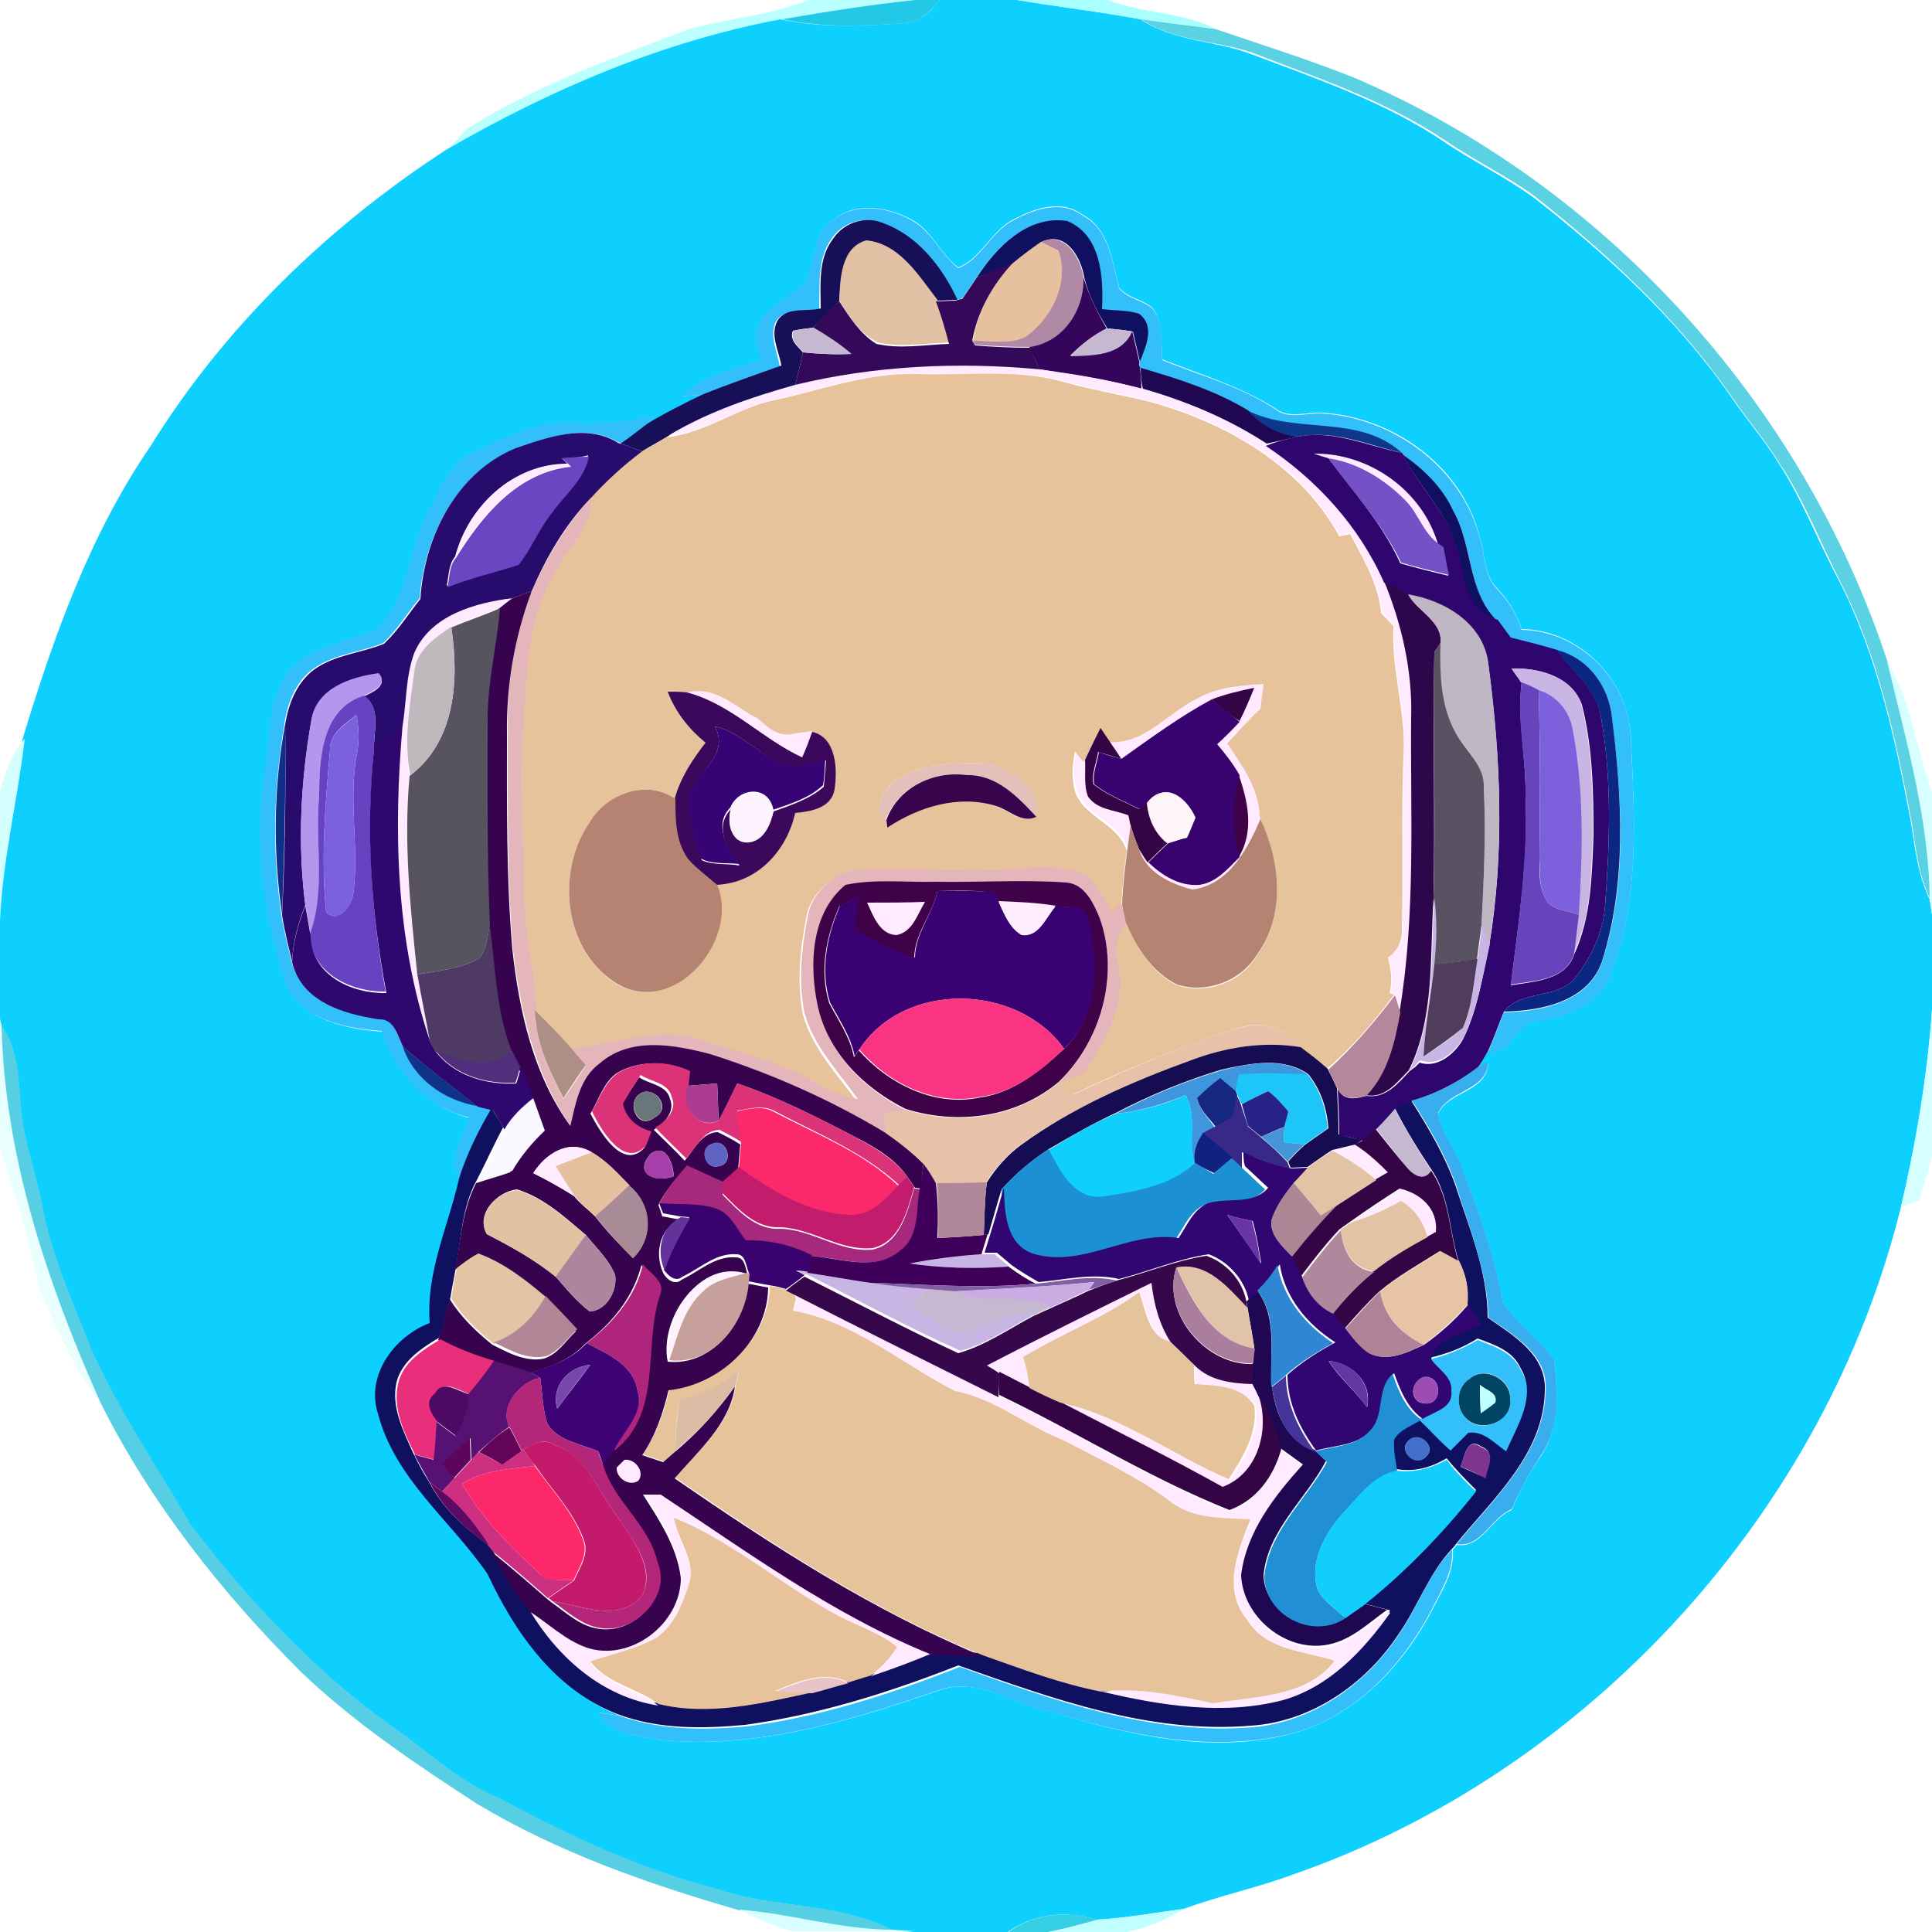 <?xml version="1.0" encoding="utf-8"?>
<!-- Generator: Adobe Illustrator 26.0.3, SVG Export Plug-In . SVG Version: 6.00 Build 0)  -->
<svg version="1.1" id="Layer_1" xmlns="http://www.w3.org/2000/svg" xmlns:xlink="http://www.w3.org/1999/xlink" x="0px" y="0px"
	 viewBox="0 0 250 250" style="enable-background:new 0 0 250 250;" xml:space="preserve">
<style type="text/css">
	.st0{fill:#BBFFFF;}
	.st1{fill:#24C8E7;}
	.st2{fill:#0DD0FE;}
	.st3{fill:#A9FFFF;}
	.st4{fill:#5BD1E4;}
	.st5{fill:#33C0FA;}
	.st6{fill:#170F57;}
	.st7{fill:#101061;}
	.st8{fill:#E2C0A4;}
	.st9{fill:#B089A5;}
	.st10{fill:#E7C19E;}
	.st11{fill:#35095A;}
	.st12{fill:#35055B;}
	.st13{fill:#C7B8D1;}
	.st14{fill:#FFEAFF;}
	.st15{fill:#1F0752;}
	.st16{fill:#E6C39B;}
	.st17{fill:#0E388C;}
	.st18{fill:#270C6E;}
	.st19{fill:#2E066E;}
	.st20{fill:#6B46C2;}
	.st21{fill:#7451C4;}
	.st22{fill:#E5B5BC;}
	.st23{fill:#2D064C;}
	.st24{fill:#37034E;}
	.st25{fill:#BFB7C3;}
	.st26{fill:#575361;}
	.st27{fill:#BFB8BD;}
	.st28{fill:#595262;}
	.st29{fill:#0B2781;}
	.st30{fill:#D7FFFF;}
	.st31{fill:#B496EE;}
	.st32{fill:#C8B5E4;}
	.st33{fill:#350445;}
	.st34{fill:#6743BC;}
	.st35{fill:#7D61DC;}
	.st36{fill:#6843C1;}
	.st37{fill:#3B085B;}
	.st38{fill:#39036F;}
	.st39{fill:#7B61DE;}
	.st40{fill:#0F3087;}
	.st41{fill:#2E076F;}
	.st42{fill:#370476;}
	.st43{fill:#D4FFFF;}
	.st44{fill:#E5BFB9;}
	.st45{fill:#38054C;}
	.st46{fill:#3F0249;}
	.st47{fill:#B68373;}
	.st48{fill:#FCF3FF;}
	.st49{fill:#FFF4FA;}
	.st50{fill:#B58371;}
	.st51{fill:#3A0173;}
	.st52{fill:#FFECFF;}
	.st53{fill:#4F3965;}
	.st54{fill:#503C5C;}
	.st55{fill:#B6879A;}
	.st56{fill:#FA3482;}
	.st57{fill:#AD8F85;}
	.st58{fill:#D6FFFF;}
	.st59{fill:#E8FFFD;}
	.st60{fill:#E7C1A8;}
	.st61{fill:#56CFE4;}
	.st62{fill:#160C52;}
	.st63{fill:#0E3288;}
	.st64{fill:#512F7D;}
	.st65{fill:#DC3378;}
	.st66{fill:#3F96DD;}
	.st67{fill:#39AEEE;}
	.st68{fill:#1CC6F8;}
	.st69{fill:#AC3C8F;}
	.st70{fill:#152780;}
	.st71{fill:#69777B;}
	.st72{fill:#262286;}
	.st73{fill:#0FCFFC;}
	.st74{fill:#6140A8;}
	.st75{fill:#382887;}
	.st76{fill:#FAF9FF;}
	.st77{fill:#FB286B;}
	.st78{fill:#864ABB;}
	.st79{fill:#4496D7;}
	.st80{fill:#102281;}
	.st81{fill:#5E63C4;}
	.st82{fill:#E5C09F;}
	.st83{fill:#A540AA;}
	.st84{fill:#1B90D3;}
	.st85{fill:#310673;}
	.st86{fill:#E3C3A6;}
	.st87{fill:#A7297D;}
	.st88{fill:#C31C6C;}
	.st89{fill:#3F005C;}
	.st90{fill:#B0889A;}
	.st91{fill:#AD8594;}
	.st92{fill:#E1C2A2;}
	.st93{fill:#A98A97;}
	.st94{fill:#3A026F;}
	.st95{fill:#E3C3A3;}
	.st96{fill:#6934A6;}
	.st97{fill:#61339B;}
	.st98{fill:#B0889D;}
	.st99{fill:#AD869D;}
	.st100{fill:#E3C4A4;}
	.st101{fill:#37074B;}
	.st102{fill:#E7C4A3;}
	.st103{fill:#AE257B;}
	.st104{fill:#E1C3A9;}
	.st105{fill:#2F87D4;}
	.st106{fill:#C8A09B;}
	.st107{fill:#805FA3;}
	.st108{fill:#AA7E9C;}
	.st109{fill:#CAACE3;}
	.st110{fill:#B08297;}
	.st111{fill:#B28697;}
	.st112{fill:#E5C39B;}
	.st113{fill:#E92E7B;}
	.st114{fill:#3D0274;}
	.st115{fill:#561172;}
	.st116{fill:#6337A1;}
	.st117{fill:#7648AE;}
	.st118{fill:#DCBCA5;}
	.st119{fill:#45359B;}
	.st120{fill:#208FD4;}
	.st121{fill:#9C4CB2;}
	.st122{fill:#024463;}
	.st123{fill:#4D0963;}
	.st124{fill:#B42679;}
	.st125{fill:#C0FFFF;}
	.st126{fill:#63045B;}
	.st127{fill:#5B055D;}
	.st128{fill:#C41A6C;}
	.st129{fill:#426FC9;}
	.st130{fill:#7F358D;}
	.st131{fill:#CE3081;}
	.st132{fill:#12CEFC;}
	.st133{fill:#FD2869;}
	.st134{fill:#5D0A65;}
	.st135{fill:#E7C29B;}
	.st136{fill:#E9C4C6;}
	.st137{fill:#D8FFFF;}
	.st138{fill:#35CEE3;}
</style>
<g id="_x23_bbffffff">
	<path class="st0" d="M104.6,0h13.9c-5.8,0.6-11.5,1.5-17.2,2.5c-15.4,2.8-29.8,9.1-43.3,16.9c0.9-1,1.6-2,2.7-2.9
		c8.9-5.6,18.8-9,28.6-12.8C94.3,2.4,99.6,2,104.6,0z"/>
</g>
<g id="_x23_24c8e7ff">
	<path class="st1" d="M118.4,0h3.2c-1.2,1.4-2.6,3-4.6,3c-5.2,0.4-10.6,0.6-15.8-0.5C106.9,1.5,112.7,0.6,118.4,0z"/>
</g>
<g id="_x23_0dd0feff">
	<path class="st2" d="M121.6,0h10c5.3,0.9,10.7,1.5,16,2.5c4.3,2.9,9.6,2.7,14.3,4.5c8.5,3.2,17.3,6.2,24.9,11.3
		c3.8,2.6,8,4.6,11.7,7.3C208,33,217,41.3,223.9,51.2c2,3,4.4,5.7,6.3,8.8c3.1,4.8,5.1,10.2,7.8,15.2c4.9,9.6,7.2,20.3,9.2,30.8
		c0.6,3.5,0.9,7.1,2.5,10.4c0.1,0.5,0.2,1.4,0.3,1.9v12.3c-0.6,8.6-2,17.1-4,25.5c-9.7,39.5-40.4,73.2-78.8,86.5
		c-4.6,1.7-9.4,2.7-14,4.4c-3.8,0.5-7.5,1.2-11.3,1.4c-3.9-1.2-8.1-0.8-11.5,1.6h-12.2c-1-0.1-2-0.1-2.9-0.2
		c-6.9-3.7-15.2-2.8-22.5-5.3c-10.1-2.6-19.5-7-28.6-11.9c-5.4-2.2-9.5-6.4-14.3-9.6c-9.8-7.1-18.1-16.1-25.5-25.7
		c-4.4-7.6-9.4-14.9-13-23c-2.3-6-5-11.9-6.2-18.2c-0.9-4.4-2.5-8.6-2.8-13.1c-0.3-3.5-0.2-7.4-2.5-10.3c0-0.2-0.1-0.7-0.2-0.9
		v-12.4c0.2-8,2.3-15.8,3.2-23.7c4-13.2,8.7-26.5,16.6-38c9.6-15.5,23-28.4,38.2-38.3c13.5-7.8,27.9-14,43.3-16.9
		c5.2,1.1,10.5,0.9,15.8,0.5C119.1,3,120.4,1.4,121.6,0 M108.2,28.2c-3.1,1.6-2.5,5.5-3.8,8.2c-1.8,1.9-4.4,3-5.9,5.2
		c-1,1.5-0.1,3.3,0.1,5c-3.5,1.2-7.5,1.9-10.2,4.7c0.7-0.1,1.9-0.2,2.6-0.2c-2.5,1.1-4.9,2.3-7.2,3.8l0.7-1.1c-3.4,1-7,1.1-10.5,1
		c-4.5-0.2-8.6,2-12.5,3.9c-3.5,1.6-4.7,5.5-6.4,8.6C52.7,71.8,53,78,48.7,81.6c-3.9,1.7-8.6,2-11.4,5.6c-2.4,3.6-2.2,8.2-2.8,12.4
		c-1.5,8.8-0.3,18,2.2,26.5c1.4,5.7,7.9,7.1,12.9,7.4c1.6,5.3,5.8,9.9,11.3,11.2c-0.8,2.5-3.1,5.3-1.2,8c-1.5,6.2-4.3,12.1-3.8,18.7
		c-4.5,1.8-8.4,6.7-6.7,11.7c2.2,8.4,9.5,13.9,14.2,20.8c3.5,7.6,8.8,15,16.8,18.1c-0.7-0.1-2-0.3-2.7-0.4c1.4,2.9,4.9,2.9,7.6,3.5
		c12.7,1.4,25.2-2.5,37.1-6.6c4.9-1.2,9.2,2.1,13.9,3c9.8,3,20.3,5.4,30.4,3c8.5-2,15-8.8,18.9-16.3c1.2-2.4,2.8-4.8,2.6-7.7
		c0.1-0.1,0.4-0.4,0.5-0.6c3.2,0.5,4.4-3.4,7.1-4.5c1-2.5,2.3-4.8,3.8-7c2.4-3.6,2.2-8.2,1.7-12.3c-1.7-2.8-4.8-4.6-6.6-7.4
		c-1.1-6.1-3.2-11.9-5.4-17.7c-0.9-2.4-2.7-4.4-3-6.9c1.4-3,6.3-2.7,6.5-6.6l-1.4,0.7c0.5-0.7,0.9-1.4,1.3-2.1
		c3.2,0.5,3.5-3.9,6.5-4c3.7-0.7,7.8-1.9,9.3-5.8c4-9.9,3.2-20.9,2.7-31.3c-0.5-7.3-6.8-13.5-14.1-13.6c-0.6-1.9-1.7-3.7-3.1-5.2
		c-1.8-1.7-1.6-4.3-2.3-6.6c-2.2-9.2-11.2-15.7-20.5-16.2c-1.9-0.1-4.2,0.8-5.9-0.5c-4.5-2.9-9.7-4.4-14.7-6.4
		c-0.2-2.2,0.1-4.7-1.2-6.6c-1.3-1.2-3.3-1.3-4.4-2.7c-0.9-3.3-1.2-7.6-4.7-9.4c-2.9-2.2-6.7-0.7-9.5,0.9c-2.5,1.6-3.9,4.9-6.6,5.9
		c-2.2-1.6-3.3-4.5-5.7-6C115.3,26.9,111.2,26,108.2,28.2z"/>
</g>
<g id="_x23_a9ffffff">
	<path class="st3" d="M131.6,0h11.8c4.5,1.8,9.6,1.5,14,3.8c-3.2-0.5-6.5-0.8-9.7-1.3C142.4,1.5,137,0.9,131.6,0z"/>
</g>
<g id="_x23_5bd1e4ff">
	<path class="st4" d="M147.7,2.5c3.2,0.5,6.5,0.8,9.7,1.3c5.9,2,11.9,3.9,17.7,6.2c32.4,13.8,58.1,42.1,69.1,75.5
		c2.5,10.2,5.4,20.4,5.6,30.9c-1.6-3.2-1.9-6.9-2.5-10.4c-2-10.5-4.3-21.2-9.2-30.8c-2.6-5.1-4.6-10.4-7.8-15.2
		c-1.9-3.1-4.3-5.8-6.3-8.8c-7-10-15.9-18.3-25.4-25.8c-3.7-2.7-7.9-4.7-11.7-7.3c-7.6-5.1-16.4-8-24.9-11.3
		C157.3,5.2,151.9,5.4,147.7,2.5z"/>
</g>
<g id="_x23_33c0faff">
	<path class="st5" d="M108.2,28.2c3-2.1,7.1-1.3,10.1,0.5c2.4,1.5,3.5,4.3,5.7,6c2.7-1,4.1-4.3,6.6-5.9c2.8-1.6,6.6-3.1,9.5-0.9
		c3.5,1.8,3.8,6.1,4.7,9.4c1.1,1.4,3.1,1.5,4.4,2.7c1.4,1.9,1,4.4,1.2,6.6c4.9,2,10.2,3.4,14.7,6.4c1.7,1.3,3.9,0.4,5.9,0.5
		c9.2,0.5,18.2,7,20.5,16.2c0.7,2.2,0.5,4.9,2.3,6.6c1.4,1.5,2.5,3.2,3.1,5.2c7.3,0.1,13.7,6.3,14.1,13.6
		c0.5,10.4,1.3,21.4-2.7,31.3c-1.5,3.9-5.6,5.1-9.3,5.8c-3,0.1-3.3,4.5-6.5,4c0.8-1.7,1.4-3.5,2.1-5.2c4.8-0.1,10.9-1.3,12.7-6.5
		c3.3-10.1,2.6-21.1,1.3-31.5c-0.3-4.1-3.1-7.8-7.2-8.8c-2-0.6-4-1.1-6-1.6c-0.6-0.8-1.1-1.5-1.7-2.3c-3.9-3.9-3.1-9.8-5.7-14.3
		c-1.5-2.9-3.9-5.3-6.5-7.2c0,0-0.1-0.1-0.1-0.1c-5.6-5.1-13.7-2.3-20-5.5c-4.2-2.7-9.1-4.2-13.9-5.5c0-0.2,0-0.6-0.1-0.8
		c0.8-1.9,2-4.6-0.1-6.2c-1.6-0.5-3.2-0.5-4.8-0.6c0.2-4.1-0.1-9.5-4.5-11.4c-5.1-0.8-9.2,3.4-11.7,7.3c-0.6,0.9-1.2,1.8-1.8,2.6
		c-0.2,0.1-0.6,0.2-0.8,0.2c-2.1-4.2-5.2-8.4-9.8-10c-2.3-0.9-5,0.1-6.3,2.1c-1.9,2.6-1.5,6-1.6,9.1c-1.8,0.5-4.4-0.3-5.6,1.6
		c-0.9,1.9,0.2,3.9,0.5,5.8c-3.4,1.2-6.7,2.4-10.1,3.7c-0.7,0-1.9,0.2-2.6,0.2c2.7-2.8,6.6-3.5,10.2-4.7c-0.2-1.6-1.1-3.4-0.1-5
		c1.5-2.2,4.1-3.3,5.9-5.2C105.7,33.7,105.1,29.7,108.2,28.2z"/>
	<path class="st5" d="M74.1,54.7c3.5,0.1,7.1,0,10.5-1l-0.7,1.1c-1.1,0.9-2.3,1.8-3.5,2.6c-0.1-0.1-0.4-0.2-0.5-0.2
		c-4-2.4-9-0.6-13.1,0.8C59,61.2,54.9,69.5,54.3,77.4c-1.6,1.9-2.9,4.1-4.7,5.8c-2.9,1.2-6.3,1.4-9,3.3c-2.3,1.6-3.4,4.4-3.8,7.2
		c-1.4,8.1-1.6,16.5-0.4,24.6c0.3,2,0.8,4,1.3,6c1.2,5.1,6.7,6.7,11.2,7.4c2.1-0.1,2.4,2.2,3.2,3.6c1.4,4.2,5.3,7,9.6,7.7
		c0.7,0.2,1.3,0.4,2,0.5c-1.7,2.9-3.2,5.8-4.2,9.1c-1.8-2.6,0.4-5.4,1.2-8c-5.5-1.3-9.7-5.9-11.3-11.2c-5-0.3-11.5-1.7-12.9-7.4
		c-2.5-8.5-3.7-17.7-2.2-26.5c0.6-4.2,0.4-8.8,2.8-12.4c2.8-3.6,7.5-3.9,11.4-5.6c4.3-3.6,4.1-9.8,6.5-14.5c1.7-3.1,2.9-7,6.4-8.6
		C65.5,56.6,69.6,54.4,74.1,54.7z"/>
	<path class="st5" d="M185,175.9c2.2-0.5,4.3-1.4,6.2-2.5c2.1,0.8,4.6,1.6,5.6,3.9c2.2,3.6-0.4,7.4-1.9,10.7
		c-1.5-0.9-2.9-2.6-4.9-2.4c-0.6,0.6-1.7,1.7-2.3,2.3c-1.5-1.3-2.8-2.8-4.2-4.1l0.3-0.2c1.4-0.9,4-1.4,3.7-3.6
		C187.8,178.3,185.9,177.3,185,175.9 M190.2,178.4c-1.7,1-1.9,3.6-0.6,5c1.8,2.3,6.1,0.6,5.8-2.4
		C195.6,178.5,192.1,176.6,190.2,178.4z"/>
	<path class="st5" d="M180.8,211.8c2.6-3.6,4-8.1,7.1-11.3c0.2,2.8-1.4,5.3-2.6,7.7c-3.9,7.5-10.4,14.4-18.9,16.3
		c-10.2,2.3-20.7-0.1-30.4-3c-4.7-0.9-8.9-4.2-13.9-3c-11.9,4.1-24.4,8-37.1,6.6c-2.7-0.6-6.2-0.6-7.6-3.5c0.7,0.1,2,0.3,2.7,0.4
		c5.3,1.9,11,1.9,16.5,1.4c9.5-1.2,18.7-4.2,27.6-7.7c12.1,4.3,24.8,8.9,37.9,7.8C169.6,222.9,176.6,218.1,180.8,211.8z"/>
</g>
<g id="_x23_170f57ff">
	<path class="st6" d="M107.8,30.9c1.3-2,4-3,6.3-2.1c4.6,1.6,7.8,5.7,9.8,10c-0.6,0-1.9,0.1-2.6,0.1c-2.4-3.1-4.9-7.3-9.2-7.7
		c-3.2,0.9-3.3,5.1-3.5,7.8c-1.1,1.2-2.2,2.3-3.4,3.4c-0.9,0.1-1.7,0.2-2.6,0.4c-0.5,1.2,0.6,2,1.3,2.8c-0.3,1.4-0.7,2.9-1,4.3
		c-5.7,1.6-11.3,3.5-16.4,6.5c-1.1,0.7-2.3,1.3-3.4,2c-0.7-0.2-2.1-0.8-2.8-1c1.2-0.8,2.3-1.7,3.5-2.6c2.3-1.4,4.7-2.6,7.2-3.8
		c3.3-1.3,6.7-2.5,10.1-3.7c-0.3-1.9-1.5-3.9-0.5-5.8c1.2-1.9,3.8-1.1,5.6-1.6C106.2,37,105.8,33.5,107.8,30.9z"/>
</g>
<g id="_x23_101061ff">
	<path class="st7" d="M126.4,35.9c2.5-3.9,6.6-8.1,11.7-7.3c4.4,1.8,4.7,7.3,4.5,11.4c1.6,0.2,3.3,0.1,4.8,0.6
		c2.1,1.6,0.9,4.2,0.1,6.2c-0.3-1.3-0.6-2.6-0.9-3.9c-1.1-0.2-2.2-0.3-3.3-0.4c-1.3-2.1-2.4-4.2-3-6.6c-0.4-2.6-2.4-6.1-5.5-4.6
		c-1.3,0.9-2.5,1.8-3.7,2.8C129.5,34.8,127.9,35.4,126.4,35.9z"/>
	<path class="st7" d="M181.5,58.8c2.7,1.9,5.1,4.2,6.5,7.2c2.6,4.5,1.8,10.4,5.7,14.3c-4.2-1.1-4.2-5.6-5.2-9.1
		C187.5,66.4,183.6,63.1,181.5,58.8z"/>
	<path class="st7" d="M180.5,143.4c0.7-0.4,1.4-0.7,2.1-1c2.2,3.5,4.3,7,5.7,10.9c1.8,5.6,4.2,11.2,4.2,17.2
		c3.3,2.3,7.6,4.8,7.4,9.4c-0.1,8.2-6.7,14-11.5,19.9c-0.1,0.2-0.4,0.5-0.5,0.6c-3.1,3.3-4.5,7.7-7.1,11.3
		c-4.2,6.3-11.2,11.1-18.9,11.6c-13.1,1.1-25.7-3.5-37.9-7.8c-8.9,3.5-18.1,6.4-27.6,7.7c-5.5,0.5-11.2,0.6-16.5-1.4
		c-8.1-3.1-13.3-10.6-16.8-18.1c-4.7-6.9-12-12.3-14.2-20.8c-1.6-5,2.2-10,6.7-11.7c-0.5-6.6,2.4-12.5,3.8-18.7
		c1-3.2,2.5-6.2,4.2-9.1c0.4,0.6,1.2,1.9,1.5,2.5c-1.2,2.2-2.2,4.5-3.4,6.8c-1.9,3.4-2,7.4-2.7,11.2c-0.2,1.3-0.5,2.6-0.7,3.9
		c-0.4,1.8-0.9,3.6-1.5,5.3c-2.3,1.4-4.8,3-5.5,5.8c-0.7,3.2,0.9,6.3,2.2,9.2c0.6,1.2,1.2,2.4,2,3.6c1.7,3.4,4.6,6,7.7,8.2
		c0.1,0.2,0.3,0.5,0.5,0.6c1.4,2.7,3.1,5.3,4.9,7.7c3.6,6,9.4,11,16.6,12.2c6.6,1.6,13.4,0,19.9-1.5c1.6-0.4,3.1-0.8,4.7-1.3
		c1-0.3,1.9-0.6,2.9-0.9c2.7-0.9,5.4-1.9,8-3c2.2,0.1,4.4,0.1,6.6,0.2c5,1.8,10,3.7,15.3,4.7c7.6,1.8,15.7,3.1,23.4,1.1
		c6-1.6,10.4-6.4,13.9-11.3l-0.3-0.1c-0.8-0.2-2.3-0.6-3.1-0.8c5.4-4.3,10.2-9.3,14.5-14.7c-1.3-1.3-2.6-2.6-3.8-4.1
		c-2,1.2-4.2,1.8-6.5,1.4c-0.2-1.4-0.5-2.7-0.4-4.1c0.6-1.2,2.1-1.7,3.2-2.4c1.4,1.3,2.7,2.8,4.2,4.1c0.6-0.6,1.7-1.7,2.3-2.3
		c2-0.3,3.4,1.4,4.9,2.4c1.4-3.3,4-7.1,1.9-10.7c-1-2.3-3.4-3.1-5.6-3.9c-1.9,1.2-4,2-6.2,2.5c0.5-3,4.2-3.2,6.4-4.5
		c-0.4-0.6-1.2-1.9-1.6-2.6c0.3-2-0.2-3.9-1.1-5.6c-1.2-3.9-1.1-8.2-3.5-11.7C183.6,148.9,181.9,146.2,180.5,143.4 M182.3,186.4
		c-1.5,1.3,0.9,3.5,2.2,2.1C186,187.2,183.6,185.1,182.3,186.4 M189,189.8c1.1,0.5,2.1,0.9,3.2,1.4c0.2-1.4,1.4-3.3-0.5-4
		C189.8,185.8,189.5,188.6,189,189.8z"/>
</g>
<g id="_x23_e2c0a4ff">
	<path class="st8" d="M108.6,38.9c0.1-2.7,0.2-6.9,3.5-7.8c4.3,0.4,6.8,4.6,9.2,7.7c0.6,1.8,1.1,3.7,1.7,5.5c-3.1,0.1-6.4,0.7-9.4,0
		C111.3,43.2,109.9,41,108.6,38.9z"/>
</g>
<g id="_x23_b089a5ff">
	<path class="st9" d="M134.7,31.3c3.1-1.4,5.1,2,5.5,4.6c0.1,4.1-2.6,8.4-6.9,9c-2.4,0-4.7-0.1-7.1-0.3l-0.4-0.6
		c2.3-0.1,4.7,0.5,6.8-0.5c3.4-2.4,5.7-7,4.3-11.1C136.4,32.2,135.2,31.6,134.7,31.3z"/>
</g>
<g id="_x23_e7c19eff">
	<path class="st10" d="M131,34.1c1.2-1,2.4-1.9,3.7-2.8c0.6,0.3,1.7,0.9,2.3,1.2c1.4,4.1-0.9,8.7-4.3,11.1c-2.1,1-4.6,0.5-6.8,0.5
		C126.5,40.3,128.4,36.9,131,34.1z"/>
</g>
<g id="_x23_35095aff">
	<path class="st11" d="M126.4,35.9c1.5-0.6,3.1-1.2,4.6-1.8c-2.6,2.8-4.5,6.2-5.2,10l0.4,0.6c2.4,0.2,4.7,0.3,7.1,0.3
		c0.4,1,0.8,1.9,1.3,2.9c-10.6-1-21.3-0.5-31.7,2c0.3-1.4,0.7-2.9,1-4.3c2.1,0.2,4.1,0.3,6.2,0.2c-1.6-1.3-3.2-2.4-4.9-3.4
		c1.1-1.1,2.2-2.3,3.4-3.4c1.3,2,2.7,4.2,4.8,5.5c3.1,0.7,6.3,0.1,9.4,0c-0.5-1.9-1-3.7-1.7-5.5c0.6,0,1.9-0.1,2.6-0.1
		c0.2-0.1,0.6-0.2,0.8-0.2C125.2,37.7,125.8,36.8,126.4,35.9z"/>
</g>
<g id="_x23_35055bff">
	<path class="st12" d="M140.2,35.9c0.7,2.3,1.8,4.5,3,6.6c-1.8,0.9-3.3,2.1-4.7,3.5c2.9-0.1,6.6,0.1,8-3.2c0.3,1.3,0.6,2.6,0.9,3.9
		c0,0.2,0,0.6,0.1,0.8c0.1,0.7,0.2,2.1,0.2,2.8c-4.3-1.2-8.8-1.9-13.2-2.5c-0.4-1-0.9-1.9-1.3-2.9C137.6,44.3,140.3,40.1,140.2,35.9
		z"/>
</g>
<g id="_x23_c7b8d1ff">
	<path class="st13" d="M102.7,42.8c0.9-0.2,1.7-0.3,2.6-0.4c1.7,1,3.4,2.1,4.9,3.4c-2.1,0.1-4.2,0-6.2-0.2
		C103.3,44.8,102.1,44,102.7,42.8z"/>
	<path class="st13" d="M143.2,42.5c1.1,0.1,2.2,0.2,3.3,0.4c-1.4,3.2-5.1,3.1-8,3.2C139.9,44.6,141.4,43.4,143.2,42.5z"/>
	<path class="st13" d="M178.1,146.1c0.8-0.9,1.6-1.8,2.4-2.6c1.4,2.8,3.1,5.5,4.8,8.1c-1,1.5-2.4,0.5-3.2-0.5
		C180.7,149.4,179.4,147.7,178.1,146.1z"/>
	<path class="st13" d="M120,166.8c1.2,0.1,2.3,0.2,3.5,0.3c3.9,1.9,8.5-0.1,12.4,2.1c-0.5,0.2-1.5,0.7-2,0.9c-3.2-0.2-6,1.4-8.9,2.5
		c-2.7-0.1-4.8-2.1-7.1-3.4C118.6,168.4,119.3,167.6,120,166.8z"/>
</g>
<g id="_x23_ffeaffff">
	<path class="st14" d="M102.9,49.8c10.3-2.5,21.1-3,31.7-2c4.4,0.7,8.9,1.4,13.2,2.5c5.6,1.6,11.1,3.9,16,7.1
		c6.6,4.4,12.1,10.4,15.3,17.7c2.3,5.6,3.7,11.7,3.6,17.8c-0.1,12.7,0.5,25.4-1.5,37.9c-0.2-0.5-0.5-1.6-0.7-2.2l-0.6-0.2
		c0.5-1.5,0.2-3.1-0.2-4.6c1.4-0.8,1.9-2.3,1.8-3.9c0.2-7.3-0.1-14.7,0.2-22c0.4-5.7-1.6-11.3-1.3-17c-0.4-0.4-1.2-1.3-1.6-1.7
		c-0.3-3.7-2.3-6.9-4-10.2c-0.4,0.1-1.1,0.2-1.4,0.3c-5-9.2-14.7-14.7-24.5-17.4c-3.6-0.9-7.3-1.5-10.9-2.5
		c-6.2-1.7-12.6-0.8-18.9-1.1c-6.5-0.3-12.6,2.1-18.9,3.4c-4.7,1-8.7,4.2-13.6,4.6C91.6,53.3,97.2,51.4,102.9,49.8z"/>
	<path class="st14" d="M170,58.7c7.2-0.1,14.1,4.7,16.2,11.7c-1.9-1.3-2.6-3.8-4.2-5.5c-2.7-2.9-6.2-5-10.1-5.6
		C171.2,59.2,170.6,59,170,58.7z"/>
	<path class="st14" d="M58.9,72.1c1.8-6.5,7.6-12,14.5-12c0.1,0.1,0.3,0.2,0.3,0.3C66.9,61,62.3,66.6,58.9,72.1z"/>
	<path class="st14" d="M53.6,84.4c2.1-4.9,7.9-6.5,12.7-7.1c-0.4,0.3-1.2,1-1.6,1.3c-2.1,0.9-4.3,1.6-6.3,2.5
		c-2.1,1.4-4.6,3.1-4.8,5.9c-0.6,4.4-1.4,8.9-0.6,13.3c-0.8,8.6,0,17.2,1,25.7c0.5,2.8,1.1,5.7,1.6,8.5c-4.5-13.1-4.7-27.1-3.5-40.8
		C52.6,90.7,52.5,87.4,53.6,84.4z"/>
	<path class="st14" d="M154.9,90.3c2.6-1.5,5.6-1.7,8.6-1.9c-0.1,1.1-0.3,2.1-0.4,3.2c-1.5,1.5-2.9,3-4.3,4.5c2,2.8,4.2,5.8,4.2,9.4
		c0,0.1,0.1,0.4,0.1,0.5c-1.7,3.9-4.2,8.5-8.8,9.1c-2.8-0.7-6-2.2-6.9-5.2c0.3,0.4,0.8,1.2,1.1,1.7c1.8,1.6,4,3.1,6.6,2.9
		c2.2-0.3,3.8-2.1,5.2-3.6c2-3.3,1.2-7.2,0-10.6c-0.8-1.4-1.8-2.8-2.9-4c1-1,1.9-1.9,2.9-2.9c0.7-1.4,1.3-2.9,1.9-4.3
		c-1.9,0.4-3.7,0.8-5.5,1.5c-4.1,2.2-7.9,4.9-11.7,7.7c-0.5-0.8-1.1-1.6-1.6-2.4C148.1,96.3,151.1,92.1,154.9,90.3z"/>
	<path class="st14" d="M88.9,89.6c3.6-0.9,6.2,2,9.2,3.3c1.2,1.1,2.5,2.3,4.3,2c0.9-0.2,1.8-0.3,2.7-0.4l0,0.1
		c-0.4,1.1-0.8,2.2-1.3,3.3C98.7,95.6,94.6,91,88.9,89.6z"/>
	<path class="st14" d="M139.3,97c0.3,0.3,0.8,1,1.1,1.4c0.1,1.6-0.2,3.3,0.4,4.8c1.2,1.7,3.4,1.7,5.2,2.4c0.1,0.3,0.2,1,0.3,1.3
		c-0.1,0.8-0.2,2.2-0.3,3c-1.2-3.9-6.6-4.5-6.9-8.8C138.8,99.7,139.1,98.3,139.3,97z"/>
	<path class="st14" d="M112.2,116.8c2.5,0,5,0,7.5-0.1c-1.1,1.5-1.6,3.9-3.7,4.3C113.8,120.9,112.9,118.5,112.2,116.8z"/>
	<path class="st14" d="M172.5,148.9c1-0.3,2-0.5,3-0.7c1.6,1,2.9,2.2,4.3,3.6c-0.4,0.2-1.2,0.7-1.6,0.9
		C176.4,151.1,174.5,149.9,172.5,148.9z"/>
	<path class="st14" d="M174.8,158.2c2.1-1.5,4.3-2.9,6.4-4.3c2.7,0.6,5,2.6,4.7,5.6c-0.3,0.2-0.9,0.5-1.2,0.7
		c-0.5-2-1.6-3.7-3.4-4.7C179.2,156.6,177.1,157.4,174.8,158.2z"/>
	<path class="st14" d="M127.7,176.6c7.1-3.6,14.2-7.2,21.3-10.7c0.2,2.7,1,5.4,2.5,7.7c-2.9-0.7-3.1-4.1-4-6.4
		c-4.7,3.4-10.1,5.4-15,8.4c0.3,1.3,0.7,2.7,1,4.1c-1.4-0.7-2.7-1.4-4.1-2.1C128.9,177.3,128.1,176.8,127.7,176.6z"/>
	<path class="st14" d="M102.8,167.4c8.8,4.5,17.6,8.9,26.5,13.3c10,4.8,19.5,10.8,29.8,14.9c3.5-1.4,5.8-4.4,6.7-7.9
		c0.9,0.7,1.9,1.4,2.9,2.1c-3.7,4.1-7.3,8.7-8,14.3c0.1,5.5,5.8,10.1,11.3,9c3-0.7,5.2-2.8,7.6-4.5l0.3,0.1
		c-3.5,4.9-7.9,9.6-13.9,11.3c-7.7,2-15.8,0.7-23.4-1.1c4.9-0.6,9.7,0.5,14.5,1.5c5.3-0.9,12.2-0.8,15.7-5.5
		c-4-1.4-8.9-1.3-11.3-5.3c-3.3-3.9-1.2-8.9,0.4-13c-3.5-0.2-7.3,0-10.2-2.2c-4.3-3.3-9.2-5.5-13.9-8c-4.8-1.8-8.9-5.4-14.1-6.4
		c-7-3.5-13.2-9-21-10.4c0.1-0.4,0.3-1.1,0.4-1.5L102.8,167.4z"/>
	<path class="st14" d="M154.6,176.6c1.9,2,4.7,2.3,7.4,2.4c0.2,0.5,0.7,1.4,0.9,1.8c1.4,4.3-0.1,10-4.7,11.7
		c-6.8-3.9-13.9-7.3-20.8-10.9c7.9,1.7,14.5,6.8,21.8,9.9c1.8-2.8,3.8-6,3.3-9.5c-1.7-2.6-5-2.6-7.7-2.8
		C154.7,178.5,154.6,177.2,154.6,176.6z"/>
	<path class="st14" d="M79.8,189.9c0.3-0.3,0.8-0.8,1.1-1.1c1.3-0.1,2.6,1.6,1.8,2.7C81.5,192.4,79.7,191.2,79.8,189.9z"/>
	<path class="st14" d="M83.4,193.2c0.6,0,1.8,0,2.3,0c11.3,7.4,22.4,15.5,35,20.7c-2.6,1.1-5.3,2.1-8,3c1.3-1,2.5-2.3,3.4-3.7
		c-2.2-1.8-5.1-2.7-7.6-4c-7.3-4-13.6-9.6-21.3-12.7c0.4,3,3,5.7,1.9,8.8c-0.8,2.5-1.8,5.2-4.1,6.8c-2.7,1.5-5.7,2.1-8.6,3.1
		c2.2,2.9,6,3.4,8.8,5.5c-7.2-1.1-12.9-6.1-16.6-12.2c2.4,1.6,4.6,3.6,7.4,4.7c5.7,1.8,12.2-3.1,12.2-9
		C87.8,200,85.4,196.6,83.4,193.2z"/>
</g>
<g id="_x23_1f0752ff">
	<path class="st15" d="M147.6,47.6c4.8,1.4,9.6,2.9,13.9,5.5c1.8,1.9,4,3.1,6.6,3.4c-1.4,0.3-2.8,0.6-4.2,0.9
		c-4.9-3.2-10.4-5.5-16-7.1C147.7,49.7,147.6,48.3,147.6,47.6z"/>
	<path class="st15" d="M161.3,168.4c0.3-0.3,1.1-1,1.4-1.4c2.7,3.7,1.5,8.2,1.9,12.4c0.4,3.5,1.9,7.1,5.5,8.2
		c0.4,0.4,1.1,1.1,1.5,1.4c-2.6,5-7.5,8.9-8.1,14.8c0.1,5,6.3,8.2,10.5,5.4c0.8-0.6,1.6-1.1,2.4-1.7c0.8,0.2,2.3,0.6,3.1,0.8
		c-2.4,1.7-4.6,3.9-7.6,4.5c-5.4,1.1-11.1-3.5-11.3-9c0.7-5.6,4.3-10.2,8-14.3c-1-0.7-1.9-1.4-2.9-2.1c-0.7-2.4-1.7-4.6-2.9-6.8
		c-0.2-0.5-0.7-1.4-0.9-1.8c0.1-0.6,0.1-1.9,0.2-2.6c0.1-0.5,0.1-1.4,0.2-1.9c-0.3-1.8-0.6-3.5-0.9-5.3L161.3,168.4z"/>
</g>
<g id="_x23_e6c39bff">
	<path class="st16" d="M100.1,51.8c6.2-1.3,12.4-3.7,18.9-3.4c6.3,0.2,12.8-0.7,18.9,1.1c3.6,1,7.3,1.6,10.9,2.5
		c9.8,2.7,19.5,8.2,24.5,17.4c0.4-0.1,1.1-0.2,1.4-0.3c1.7,3.2,3.7,6.5,4,10.2c0.4,0.4,1.2,1.3,1.6,1.7c-0.3,5.7,1.7,11.3,1.3,17
		c-0.3,7.3,0,14.7-0.2,22c0.1,1.5-0.4,3-1.8,3.9c0.4,1.5,0.6,3.1,0.2,4.6l0.6,0.2c-2.6,3.5-5.4,6.8-8.7,9.6c-1.1-1-2.3-1.9-3.5-2.8
		c-1.6-2.5-4.8-3.4-7.5-2.6c-7.5,2.4-14.8,5.3-21.8,8.7c-0.5-0.4-1.5-1.1-2-1.5c1.3-0.6,3.1-0.7,3.9-2.2c2.6-4,4.9-8.7,3.7-13.5
		c-0.6-1.8-0.1-3.5,1.2-4.9c1.4,3.2,3.4,6.4,6.6,8c3.8,1.2,8.2-0.3,10.3-3.8c3.8-5.2,3.1-12.1,0.5-17.6c0-0.1-0.1-0.4-0.1-0.5
		c-0.1-3.6-2.3-6.6-4.2-9.4c1.4-1.5,2.8-3.1,4.3-4.5c0.1-1.1,0.3-2.1,0.4-3.2c-2.9,0.2-6,0.4-8.6,1.9c-3.8,1.8-6.8,6-11.5,5.6
		c-0.3-0.4-0.8-1.2-1.1-1.6c-0.7,1.4-1.4,2.8-2.1,4.2c-0.3-0.3-0.8-1-1.1-1.4c-0.2,1.3-0.5,2.7-0.2,4.1c0.3,4.3,5.7,4.9,6.9,8.8
		c-0.3,2.3-0.6,4.7-0.7,7c-0.4,0.3-1.1,0.8-1.5,1c-1-1.5-1.8-3.2-3-4.6c-2.4-1.1-5.1-1.2-7.8-1c-7.1,0.8-14.2-0.1-21.3,0.2
		c-3.4,0.1-6.7,2.7-7.2,6.2c-0.8,4.1-1.2,8.3-0.4,12.4c1.2,4.3,4.3,7.6,6.9,11.1c-2-0.5-3.9-1.2-5.7-2.2c-4.5-2.7-9.7-3.7-14.6-5.4
		c-5.6-1.8-11.2,0.5-16.8,1.1c-1.5-1.7-3.1-3.3-4.7-4.9c0.1-4.6-1.4-9.1-1.4-13.7c0-8-0.8-16-0.1-23.9c0.3-6.8,0.7-14,4.5-19.9
		c1.5-2.9,4.5-5.3,4.2-8.9c2-2.2,4.2-4.2,6.6-6c1.1-0.7,2.2-1.3,3.4-2C91.4,56,95.4,52.8,100.1,51.8 M88.9,89.6
		c-0.6,0-1.9-0.1-2.5-0.1c1,2.7,2.7,4.9,5,6.6c-1.7,2.2-3.3,4.5-4,7.3c-3.6-2.7-8.9-0.6-11.1,3c-4.5,6.5-3.4,17.2,4,21.2
		c7.4,3.6,15.3-6.3,12.4-13.1c5.3-0.2,9.1-4.4,10.2-9.3c2-0.3,4.7-0.7,5.1-3.1c0.4-2.6,0.2-6.7-2.9-7.4l0-0.1
		c-0.9,0.1-1.8,0.2-2.7,0.4c-1.8,0.3-3.1-0.9-4.3-2C95.1,91.5,92.6,88.7,88.9,89.6 M115.4,101.4c-1.2,1.2-2.4,3.5-0.7,4.7l0,1
		c4.1-2.7,9.2-4.3,14.1-2.8c1.7,0.5,3.3,2.3,5.2,1.4c0.9-3.7-3.1-5.8-5.9-6.9C123.8,98.7,119,98.6,115.4,101.4z"/>
	<path class="st16" d="M99.6,166.4c0.7,0.1,1.5,0.3,2.2,0.5l1,0.5l0.2,0.7c-0.1,0.4-0.3,1.1-0.4,1.5c7.9,1.4,14.1,6.9,21,10.4
		c5.2,1,9.2,4.5,14.1,6.4c4.7,2.5,9.6,4.7,13.9,8c2.9,2.2,6.8,2,10.2,2.2c-1.6,4.1-3.7,9.1-0.4,13c2.4,4,7.4,4,11.3,5.3
		c-3.5,4.7-10.3,4.6-15.7,5.5c-4.8-1-9.6-2.1-14.5-1.5c-5.2-1-10.2-2.9-15.3-4.7c-14.2-5.8-27.2-14.3-39.8-23
		c3.1-3.6,7.1-6.9,7.8-11.9c0.1-0.4,0.3-1.3,0.4-1.8c-2.3,1.7-4.9,3.2-7.7,3.8c-0.4,2.1-0.5,4.3-0.5,6.5c-0.5,0.4-1,0.9-1.5,1.3
		c-0.9-0.3-1.8-0.6-2.7-0.9c1.7-2.6,2.8-5.5,3.4-8.4C93.4,178.9,99.5,173.3,99.6,166.4z"/>
</g>
<g id="_x23_0e388cff">
	<path class="st17" d="M161.4,53.1c6.3,3.2,14.4,0.4,20,5.5c-4.4-1-8.7-3-13.4-2.1C165.4,56.3,163.2,55,161.4,53.1z"/>
</g>
<g id="_x23_270c6eff">
	<path class="st18" d="M66.7,58c4.1-1.4,9-3.2,13.1-0.8c0.1,0.1,0.4,0.2,0.5,0.2c0.7,0.2,2.1,0.8,2.8,1c-2.4,1.8-4.6,3.8-6.6,6
		c-3.4,3.5-5.8,7.7-7.7,12.1c-0.8,0.3-1.7,0.6-2.5,0.9c-4.8,0.6-10.6,2.2-12.7,7.1c-1.1,3-1,6.3-1.5,9.4c-1.2,1-2.5,2.1-3.7,3.1
		c-0.1-2.3,1-5.4-1.3-6.9c1.1-0.5,3.2-1.4,1.9-2.9c-3.5,0.5-8,1.9-8.7,6c-1.4,7.9-1.8,16-0.8,23.9c-0.9,2.3-1.6,4.8-1.7,7.3
		c-0.5-2-1-4-1.3-6c0.4-8.2,0.5-16.4,0.4-24.6c0.4-2.7,1.5-5.5,3.8-7.2c2.7-1.9,6.1-2.1,9-3.3c1.8-1.7,3.2-3.9,4.7-5.8
		C54.9,69.5,59,61.2,66.7,58 M72.7,59.3l0.7,0.7c-7,0-12.8,5.5-14.5,12c-0.9,1.1-0.8,2.5-1.1,3.8c3-1.1,6.2-1.8,9.2-2.9
		c1.7-2,2.7-4.6,4.3-6.7c1.7-2.4,4.3-4.3,4.8-7.3C75.3,59.2,73.6,59.3,72.7,59.3z"/>
</g>
<g id="_x23_2e066eff">
	<path class="st19" d="M168,56.5c4.6-0.9,8.9,1.2,13.4,2.1c0,0,0.1,0.1,0.1,0.1c2,4.3,5.9,7.6,7.1,12.4c1,3.5,1,8,5.2,9.1
		c0.6,0.8,1.1,1.5,1.7,2.3c2,0.5,4,1,6,1.6c2,2.9,5.3,5.2,5.7,8.9c1.4,7.9,1.1,16.1,0.5,24.1c-0.2,3.5-1.8,6.8-4,9.6
		c-2.4,2.6-6.9,1.4-9.1,4.2c-0.7,1.7-1.3,3.5-2.1,5.2c-0.4,0.7-0.8,1.4-1.3,2.1c-2.6,1.9-5.5,3.4-8.6,4.3c-0.7,0.3-1.4,0.6-2.1,1
		c-0.8,0.9-1.6,1.8-2.4,2.6c-0.4,0.4-1.3,1.1-1.7,1.5c-0.8-0.2-2.3-0.6-3.1-0.7c0-2-0.1-4-0.2-6c0.8,1.6,2.3,1.3,3.7,0.9
		c2.5,0.4,4.1-1.6,5.6-3.2c0.2-0.1,0.5-0.4,0.7-0.5c0.1-0.1,0.4-0.4,0.6-0.6c2.3,0.8,4.6-1.2,5.6-3c1.9-3.8,2.5-8,3.4-12.1
		c2-12,1.5-24.3-0.1-36.3c-0.6-5.2-5.6-8.2-10.4-9c-1.1-0.6-2.1-1.1-3.1-1.7c-3.2-7.3-8.7-13.3-15.3-17.7
		C165.2,57.1,166.6,56.8,168,56.5 M170,58.7c0.6,0.2,1.2,0.4,1.9,0.6c3.3,4.4,7,8.5,9.3,13.6c2.1,0.6,4.1,1.1,6.2,1.6
		c-0.2-1.2-0.4-2.4-0.7-3.6l-0.6-0.4C184.1,63.5,177.2,58.6,170,58.7 M195.6,86.5c0.3,0.5,0.9,1.3,1.3,1.8
		c-0.6,4.9,0.6,9.8,0.5,14.7c0.4,8.2-0.9,16.3-1.9,24.5c2.9-0.5,7.1-0.6,8.2-4c2.2-4.8,2.3-10.2,2.5-15.4c0-5.6-0.1-11.4-1.5-16.9
		C203.4,87.5,199.1,86.4,195.6,86.5 M175.2,145.2C175.7,145.7,175.7,145.7,175.2,145.2z"/>
</g>
<g id="_x23_6b46c2ff">
	<path class="st20" d="M72.7,59.3c0.9-0.1,2.6-0.2,3.5-0.2c-0.6,3-3.1,4.9-4.8,7.3c-1.7,2.1-2.6,4.6-4.3,6.7c-3.1,1-6.2,1.7-9.2,2.9
		c0.3-1.3,0.2-2.8,1.1-3.8c3.4-5.5,8-11.1,14.9-11.8c-0.1-0.1-0.2-0.2-0.3-0.3L72.7,59.3z"/>
</g>
<g id="_x23_7451c4ff">
	<path class="st21" d="M171.9,59.3c3.9,0.6,7.4,2.8,10.1,5.6c1.6,1.7,2.2,4.1,4.2,5.5l0.6,0.4c0.2,1.2,0.4,2.4,0.7,3.6
		c-2.1-0.5-4.2-1-6.2-1.6C178.9,67.8,175.1,63.7,171.9,59.3z"/>
</g>
<g id="_x23_e5b5bcff">
	<path class="st22" d="M68.8,76.5c2-4.4,4.4-8.6,7.7-12.1c0.2,3.5-2.7,6-4.2,8.9c-3.9,5.9-4.2,13.1-4.5,19.9c-0.7,8,0,16,0.1,23.9
		c0,4.6,1.5,9.1,1.4,13.7l0,1.2c0.3,3.6,2,6.9,3.6,10.2c1-1.4,1.9-2.8,2.9-4.3c-0.6-0.7-1.2-1.5-1.9-2.2c5.6-0.6,11.2-3,16.8-1.1
		c4.9,1.6,10.1,2.7,14.6,5.4c1.8,1.1,3.7,1.8,5.7,2.2c-2.5-3.5-5.7-6.8-6.9-11.1c-0.8-4.1-0.4-8.3,0.4-12.4c0.5-3.4,3.8-6.1,7.2-6.2
		c7.1-0.3,14.2,0.6,21.3-0.2c2.6-0.3,5.3-0.1,7.8,1c1.2,1.4,2,3,3,4.6c0.4-0.3,1.1-0.8,1.5-1c0.2,0.9,0.3,1.8,0.5,2.6
		c-1.2,1.4-1.7,3.1-1.2,4.9c1.2,4.8-1.1,9.6-3.7,13.5c-0.7,1.5-2.6,1.6-3.9,2.2c5.5-5.4,7.9-13.9,5.3-21.2c-0.8-1.9-1.9-4.5-4.3-4.6
		c-5.7-0.4-11.3,0-17-0.1c-3.9,0.1-7.8-0.4-11.6,0.4c-4.4,3.7-4.7,10.4-3.5,15.7c1.3,6.1,6,10.7,11.4,13.4c-0.7,0.1-2.1,0.3-2.8,0.4
		c0,0.7,0.1,2,0.2,2.6c-7.1-4.3-14.8-7.8-22.7-10.2c-4.7-1.2-10.4-2.3-14.3,1.2c-2.6,1.9-3.2,5.2-3.8,8.1
		c-4.7-6.7-6.5-14.8-7.5-22.8c-0.8-9.3-0.7-18.6-0.7-27.9C65.5,88.7,66.6,82.4,68.8,76.5z"/>
</g>
<g id="_x23_2d064cff">
	<path class="st23" d="M179.1,75.2c1.1,0.6,2.1,1.1,3.1,1.7c1.2,2.2,4.5,3.5,4.2,6.3l-0.8,1.2c-0.2,10.6,0.1,21.2-0.1,31.8
		c-0.5,7.4,0.2,15.4-3.2,22.3c-1.6,1.6-3.1,3.7-5.6,3.2c2.8-2.9,3.8-7,4.4-10.8c2.1-12.5,1.4-25.3,1.5-37.9
		C182.8,86.9,181.4,80.8,179.1,75.2z"/>
</g>
<g id="_x23_37034eff">
	<path class="st24" d="M66.3,77.4c0.8-0.3,1.7-0.6,2.5-0.9c-2.2,5.9-3.3,12.2-3.2,18.5c0,9.3-0.1,18.6,0.7,27.9
		c0.9,8,2.7,16.2,7.5,22.8c0.7-2.9,1.2-6.2,3.8-8.1c4-3.5,9.7-2.4,14.3-1.2c7.9,2.5,15.6,5.9,22.7,10.2c1.8,1.2,3.4,2.5,4.9,4
		c-0.1,0.8-0.3,2.4-0.3,3.2l-0.8-0.1c-0.2-0.3-0.7-1-0.9-1.3c-1.6-2.4-4.2-3.9-6.7-5.2c-5-2.6-10.1-5.2-15.4-7
		c-0.8,1.6-1.5,3.2-2.4,4.8c-0.1-1.6-0.1-3.2-0.2-4.8c-1.2,0.1-2.5,0.2-3.8,0.3l0.2-1.9c-2.9-1.3-6.5-1.4-9.3,0.2
		c-1.8,1.2-2.4,3.5-3.5,5.3c1.2,2.3,4.2,7.5,7,4.4c0.2-0.4,0.5-1.4,0.7-1.8c-1.8-0.5-3.3-1.7-3.7-3.6c0.7-1.3,1.5-2.5,2.3-3.7
		c1.3,0.9,3.6,1,4,2.8c0.7,1.7-0.8,3.2-2.1,4c1.3,1.3,2.7,2.6,4,4c1.2-1.4,2.2-3.7,4.3-3.7c1,0.5,2,1,2.9,1.6
		c-0.1,0.8-0.2,2.4-0.3,3.2c-0.7,0.6-1.4,1.2-2.1,1.9c-1.5-0.7-3.1-1.4-4.6-2.1c-1.4,1.5-2.7,3-3.6,4.8l0.5,1.5
		c0.5,0.1,1.7,0.3,2.2,0.4c-2.6,1.3-3.2,4.4-2.1,6.9c0.4,0.8,1.5,1.7,2.4,0.9c2.3-1.1,4.3-3.1,7-2.9c1.3,0,1.2,1.5,1.6,2.4l-0.4-0.1
		c-6.1-1.9-11.1,5.8-10,11.2c5.7,0.6,9.9-4.9,10.3-10.1c0.7,0.1,2,0.4,2.7,0.5c-0.1,6.9-6.2,12.6-12.9,13.3c-0.7,3-1.7,5.9-3.4,8.4
		c0.9,0.3,1.8,0.6,2.7,0.9c0.5-0.4,1-0.9,1.5-1.3c3-2.5,5.6-5.4,7.8-8.5c-0.7,4.9-4.7,8.3-7.8,11.9c12.6,8.7,25.6,17.1,39.8,23
		c-2.2-0.1-4.4-0.1-6.6-0.2c-12.6-5.1-23.7-13.2-35-20.7c-0.6,0-1.8,0-2.3,0c2.1,3.3,4.4,6.7,4.9,10.8c0,5.9-6.5,10.9-12.2,9
		c-2.8-1-4.9-3.1-7.4-4.7c-1.9-2.4-3.6-5-4.9-7.7c2.5,2,4.8,4,7.2,6.1c0.1,0.1,0.4,0.3,0.5,0.4c2,1.4,3.9,3.3,6.5,3.5
		c4.3,0.5,8.9-4.2,7.1-8.5c-1.1-4.9-5.8-7.9-7.1-12.8c0.5-0.6,1-1.1,1.5-1.7c6.3-4.8,3.7-13.5,5.9-20.1c0.9-1.8-1.3-2.8-2.2-4
		c-1.1,4.3-3.9,7.6-7.3,10.2c-1.9,2.1-4.6,3-7.2,3.8c-1.6-0.6-3.2-1-4.8-1.5c-2.4-0.7-4.7-1.7-7-2.8c0.5-1.8,1.1-3.5,1.5-5.3
		c1.4,2.3,3.4,4.2,5.5,5.9c2,1,4.3,2.3,6.7,1.8c1.8-0.6,2.8-2.3,4.1-3.5c-1.3-1.5-2.7-3-4.1-4.3c-2.7-2.2-5.5-4.4-8.7-5.6
		c-1,0.5-1.9,1.2-2.8,1.9c0.7-3.8,0.9-7.7,2.7-11.2c1.5-0.5,3-0.9,4.4-1.4c1.2-1.9,2.6-3.6,4.2-5.2c-0.5-1.4-1.1-2.8-1.5-4.2
		c-0.5-1.4-1-2.8-1.6-4.1c-0.3-0.5-0.9-1.6-1.1-2.1c-2-5.2-2.1-10.8-2.8-16.2c-0.4-8.9-0.3-17.8-0.3-26.8c0-4.8,1.2-9.5,1.6-14.3
		C65.1,78.3,65.9,77.7,66.3,77.4 M83.3,141.3c-2.6,0.8-0.9,5.2,1.4,3.3C86.8,143.6,85.2,140.9,83.3,141.3 M69,151.8
		c1.8,0.9,3.6,1.9,5.3,3c0.8,1,1.8,1.7,2.7,2.6c1.5,1.9,3.2,3.7,4.9,5.4c2.8-2.7,2.4-7-0.5-9.4c-1.5-1.6-2.9-3.2-4.9-4.3
		C73.6,147.3,70.6,149.3,69,151.8 M92.2,148c-1.8,0.5-1,3.4,0.8,2.9C95.1,150.6,94.1,147.2,92.2,148 M84.2,149.3
		c-2.3,2.6,0.6,3.8,3,2.9C87.1,150.8,86.3,147.8,84.2,149.3 M63,159.7c3.1,1.6,6.2,3.3,8.9,5.5c1.4,1.6,2.7,3.2,4.4,4.5
		c2.2-0.1,3.6-2.7,3.3-4.7c-0.8-2-2.4-3.5-3.8-5.2c-2.7-2.3-5.4-4.8-8.9-5.9C64.3,154.2,61.5,157.1,63,159.7 M79.8,189.9
		c-0.1,1.4,1.7,2.5,2.8,1.7c0.9-1.1-0.4-2.9-1.8-2.7C80.6,189.1,80.1,189.6,79.8,189.9z"/>
</g>
<g id="_x23_bfb7c3ff">
	<path class="st25" d="M182.2,76.9c4.8,0.8,9.8,3.8,10.4,9c1.6,12,2.1,24.3,0.1,36.3c-0.2-0.6-0.7-1.8-1-2.4
		c0.3-5.9,0.6-11.9,0.3-17.8c0.2-2.9-2.3-4.8-3.6-7.1c-2.1-3.5-2.1-7.7-2-11.7C186.7,80.4,183.4,79.1,182.2,76.9z"/>
</g>
<g id="_x23_575361ff">
	<path class="st26" d="M58.4,81.2c2.1-0.9,4.3-1.6,6.3-2.5c-0.4,4.8-1.6,9.5-1.6,14.3c0,8.9-0.1,17.8,0.3,26.8
		c-0.4,1.4-0.4,3.1-1.4,4.2c-2.4,1.4-5.3,1.6-8,2.1c-0.9-8.5-1.8-17.1-1-25.7C59,95.9,59.4,87.9,58.4,81.2z"/>
</g>
<g id="_x23_bfb8bdff">
	<path class="st27" d="M53.6,87c0.2-2.8,2.7-4.5,4.8-5.9c1,6.8,0.6,14.7-5.3,19.2C52.2,95.9,53,91.4,53.6,87z"/>
</g>
<g id="_x23_595262ff">
	<path class="st28" d="M185.6,84.4l0.8-1.2c-0.1,4,0,8.2,2,11.7c1.3,2.4,3.8,4.2,3.6,7.1c0.3,5.9,0,11.9-0.3,17.8
		c-0.2,1.5-0.4,2.9-0.6,4.4c-1.9,0.2-3.7,0.4-5.6,0.7c0.3-2.9,0.3-5.8,0-8.6C185.8,105.6,185.4,95,185.6,84.4z"/>
</g>
<g id="_x23_0b2781ff">
	<path class="st29" d="M201.4,84.1c4.1,1,6.8,4.7,7.2,8.8c1.3,10.4,1.9,21.4-1.3,31.5c-1.8,5.2-7.8,6.4-12.7,6.5
		c2.2-2.8,6.7-1.6,9.1-4.2c2.2-2.8,3.8-6.1,4-9.6c0.6-8,0.9-16.1-0.5-24.1C206.7,89.3,203.5,87,201.4,84.1z"/>
</g>
<g id="_x23_d7ffffff">
	<path class="st30" d="M244.2,85.6c3.2,5.2,3.7,11.3,5.8,16.9v15.8c-0.1-0.5-0.2-1.4-0.3-1.9C249.6,105.9,246.6,95.7,244.2,85.6z"/>
</g>
<g id="_x23_b496eeff">
	<path class="st31" d="M40.3,93.1c0.7-4.1,5.1-5.5,8.7-6c1.3,1.5-0.8,2.4-1.9,2.9c-5.5,1.7-5.8,8.2-5.8,13
		c-0.6,5.9,0.9,12.1-1.1,17.9c-0.2-1-0.5-2.9-0.7-3.9C38.5,109.1,38.9,101,40.3,93.1z"/>
</g>
<g id="_x23_c8b5e4ff">
	<path class="st32" d="M195.6,86.5c3.4-0.1,7.8,1,9,4.6c1.4,5.5,1.5,11.2,1.5,16.9c-0.2,5.2-0.2,10.6-2.5,15.4
		c0.3-1.7,0.5-3.3,0.6-5c0.4-8,0.6-16.1-0.8-24c-0.4-2.4-2-4.4-4.4-5.1c-0.6-0.2-1.7-0.7-2.2-1C196.6,87.9,195.9,87,195.6,86.5z"/>
	<path class="st32" d="M182.4,138.5c3.4-6.9,2.7-14.9,3.2-22.3c0.4,2.9,0.3,5.8,0,8.6c-0.4,4-1.2,7.9-1.4,11.9
		c1.8-1.1,3.5-2.3,5.1-3.7c1.2-2.8,1.4-5.9,1.9-8.9c0.2-1.5,0.4-2.9,0.6-4.4c0.2,0.6,0.7,1.8,1,2.4c-0.9,4.1-1.6,8.3-3.4,12.1
		c-1.1,1.9-3.3,3.9-5.6,3c-0.2,0.1-0.5,0.4-0.6,0.6C182.9,138.1,182.5,138.4,182.4,138.5z"/>
	<path class="st32" d="M117.8,163.5c3.1-0.6,6.2-1,9.3-1.2c0.4,0,1.2,0,1.6,0c0.5,0.4,1.4,1.2,1.9,1.6
		C126.3,164.2,122,164.1,117.8,163.5z"/>
	<path class="st32" d="M103.1,164.4c0.4,0.1,1.2,0.2,1.6,0.2c2.7,0.4,5.4,1,8.1,1.3c2.4,0.4,4.8,0.6,7.3,0.8
		c-0.7,0.8-1.4,1.6-2.1,2.4c2.2,1.3,4.4,3.3,7.1,3.4c2.9-1.1,5.6-2.7,8.9-2.5c-3.2,1.7-6.2,3.8-9.7,4.8c-6.8-3-13.3-6.6-19.9-9.9
		C103.9,164.9,103.4,164.6,103.1,164.4z"/>
</g>
<g id="_x23_350445ff">
	<path class="st33" d="M156.8,90.5c1.8-0.7,3.6-1.1,5.5-1.5c-0.6,1.5-1.2,2.9-1.9,4.3C159.1,92.5,157.9,91.5,156.8,90.5z"/>
	<path class="st33" d="M142.4,94.2c0.3,0.4,0.8,1.2,1.1,1.6c0.5,0.8,1.1,1.6,1.6,2.4c-1-0.3-2-0.6-3-0.9c-0.2,1.4-0.9,2.8-0.6,4.2
		c1.8,1.4,3.9,2.2,5.9,3.2c0.3-0.2,0.8-0.6,1.1-0.8c0.2,2,1.1,3.9,2.6,5.2c-0.9,0.8-1.7,1.6-2.6,2.5c-0.3-0.4-0.8-1.2-1.1-1.7
		c-0.4-1-0.8-2-1.1-3.1c-0.1-0.3-0.2-1-0.3-1.3c-1.8-0.7-4-0.7-5.2-2.4c-0.6-1.5-0.3-3.2-0.4-4.8C141,97,141.7,95.6,142.4,94.2z"/>
	<path class="st33" d="M176.3,147.6c0.4-0.4,1.3-1.1,1.7-1.5c1.3,1.6,2.6,3.3,4,4.9c0.8,1,2.2,2,3.2,0.5c2.4,3.5,2.3,7.8,3.5,11.7
		c-0.8-0.4-1.6-0.9-2.4-1.3c-2.7,1.7-5.4,3.2-7.8,5.2c-1.6,1.5-3.1,3.2-4.5,4.8c-0.5-0.7-1.1-1.3-1.6-2c1.7-1.9,3.4-3.8,5.3-5.4
		c2.1-1.8,4.5-3.2,6.9-4.4c0.3-0.2,0.9-0.5,1.2-0.7c0.3-3-2-5-4.7-5.6c-2.2,1.4-4.3,2.8-6.4,4.3c-0.3,0.2-1,0.7-1.4,1
		c-1.8,1.9-3.4,4-5,6.1c-0.4-0.9-0.8-1.8-1.3-2.6c1.8-2.3,3.7-4.6,5.9-6.7c1.7-1.2,3.3-2.3,5.1-3.3c0.4-0.2,1.2-0.7,1.6-0.9
		c-1.3-1.3-2.7-2.6-4.3-3.6L176.3,147.6z"/>
	<path class="st33" d="M129.3,177.5c1.4,0.7,2.7,1.4,4.1,2.1c1.3,0.7,2.6,1.3,4,1.9c6.9,3.6,14,7.1,20.8,10.9
		c4.6-1.7,6.1-7.4,4.7-11.7c1.2,2.2,2.2,4.4,2.9,6.8c-1,3.6-3.2,6.6-6.7,7.9c-10.3-4.1-19.8-10.1-29.8-14.9
		C129.3,179.6,129.3,178.6,129.3,177.5z"/>
</g>
<g id="_x23_6743bcff">
	<path class="st34" d="M196.9,88.3c0.6,0.2,1.7,0.7,2.2,1c0.2,7.2,0.2,14.4,0.1,21.7c0,1.7-0.1,3.5,0.7,5.1c0.7,1.8,2.9,1.6,4.4,2.3
		c-0.2,1.7-0.4,3.4-0.6,5c-1.1,3.5-5.2,3.5-8.2,4c1-8.1,2.2-16.2,1.9-24.5C197.5,98.1,196.2,93.2,196.9,88.3z"/>
</g>
<g id="_x23_7d61dcff">
	<path class="st35" d="M199.1,89.3c2.3,0.7,4,2.7,4.4,5.1c1.5,7.9,1.3,16,0.8,24c-1.5-0.7-3.7-0.5-4.4-2.3c-0.8-1.6-0.6-3.4-0.7-5.1
		C199.3,103.7,199.3,96.5,199.1,89.3z"/>
</g>
<g id="_x23_6843c1ff">
	<path class="st36" d="M41.3,103c0-4.8,0.3-11.3,5.8-13c2.3,1.6,1.2,4.6,1.3,6.9c-1,10.5-0.4,21,1.5,31.4c-4.5,0.1-9.7-2.4-9.8-7.4
		C42.2,115.1,40.7,108.9,41.3,103 M42.7,97.1c-0.6,6.9-1.2,14-0.5,20.9c1.6,1.6,3.2-0.8,3.5-2.2c0.8-5.9-0.6-11.9,0.4-17.8
		c0.4-1.8,0.4-3.7,0-5.5C44.7,93.7,42.6,94.9,42.7,97.1z"/>
</g>
<g id="_x23_3b085bff">
	<path class="st37" d="M86.4,89.5c0.6,0,1.9,0,2.5,0.1c5.7,1.5,9.7,6,14.9,8.4c0.5-1.1,0.9-2.2,1.3-3.3c3.1,0.7,3.3,4.8,2.9,7.4
		c-0.4,2.5-3.1,2.9-5.1,3.1c-1.1,4.9-4.9,9.1-10.2,9.3c-1.2-1.1-2.6-2.1-3.8-3.4c-1.6-2.2-1.6-5.1-1.6-7.7c0.7-2.7,2.3-5.1,4-7.3
		C89.2,94.4,87.4,92.2,86.4,89.5 M92.5,94c2.4,4.4-4.3,6.6-3.2,11c0.3,2.1,0.8,4.2,1.5,6.3c1.5,0.7,3.3,0.4,4.9,0.7
		c-1.5-2-3.4-5-1.1-7.3c-0.6,1.7,0,4.6,2.4,4.3c1.9-0.3,2.7-2.3,3.1-4c2.2-0.8,4.7-1.6,6.5-3.2c0.1-1.2,0.2-2.3,0.3-3.4
		c-1.3,0.3-2.5,0.7-3.8,1C98.9,98.8,96.4,94.8,92.5,94z"/>
</g>
<g id="_x23_39036fff">
	<path class="st38" d="M145.1,98.2c3.8-2.7,7.6-5.5,11.7-7.7c1.2,1,2.4,1.9,3.6,2.9c-0.9,1-1.9,2-2.9,2.9c1.1,1.3,2.1,2.6,2.9,4
		c-0.9,3.5-0.8,7.1,0,10.6c-1.5,1.5-3,3.3-5.2,3.6c-2.6,0.2-4.8-1.2-6.6-2.9c0.8-0.8,1.7-1.7,2.6-2.5c0.6-0.2,1.8-0.6,2.4-0.7
		c0.3-0.6,0.8-1.9,1.1-2.6c-1.1-2.5-3.9-4.9-6.1-1.9c-0.3,0.2-0.8,0.6-1.1,0.8c-2-1-4.1-1.8-5.9-3.2c-0.3-1.4,0.4-2.8,0.6-4.2
		C143.1,97.7,144.1,97.9,145.1,98.2z"/>
</g>
<g id="_x23_7b61deff">
	<path class="st39" d="M42.7,97.1c-0.1-2.2,2-3.3,3.4-4.6c0.4,1.8,0.4,3.7,0,5.5c-1,5.9,0.4,11.9-0.4,17.8c-0.3,1.5-1.9,3.8-3.5,2.2
		C41.5,111,42.1,104,42.7,97.1z"/>
</g>
<g id="_x23_0f3087ff">
	<path class="st40" d="M36.5,118.3c-1.2-8.1-1.1-16.5,0.4-24.6C37,102,36.8,110.2,36.5,118.3z"/>
</g>
<g id="_x23_2e076fff">
	<path class="st41" d="M48.4,96.9c1.2-1,2.5-2.1,3.7-3.1c-1.2,13.6-0.9,27.7,3.5,40.8c0.2,0.5,0.5,1,0.8,1.5
		c2.4,3.1,6.5,4.3,10.4,4.1c0.2-0.5,0.5-1.6,0.6-2.1c0.6,1.3,1.1,2.7,1.6,4.1c-1.4,1.1-2.8,2.4-3.7,4c-0.4-0.6-1.1-1.9-1.5-2.5
		c-0.7-0.2-1.3-0.3-2-0.5c-3.2-2.5-6.5-5-9.6-7.7c-0.8-1.4-1.1-3.7-3.2-3.6c-4.6-0.7-10-2.3-11.2-7.4c0.1-2.5,0.8-5,1.7-7.3
		c0.2,1,0.5,2.9,0.7,3.9c0.1,5.1,5.3,7.5,9.8,7.4C48,118,47.3,107.4,48.4,96.9z"/>
</g>
<g id="_x23_370476ff">
	<path class="st42" d="M92.5,94c3.9,0.8,6.4,4.8,10.5,5.2c1.3-0.2,2.6-0.6,3.8-1c-0.1,1.2-0.1,2.3-0.3,3.4c-1.8,1.7-4.2,2.4-6.5,3.2
		c-0.4-3.2-4.4-3-5.5-0.3c-2.2,2.2-0.4,5.2,1.1,7.3c-1.6-0.2-3.4,0.1-4.9-0.7c-0.8-2-1.2-4.1-1.5-6.3C88.2,100.6,94.9,98.4,92.5,94z
		"/>
</g>
<g id="_x23_d4ffffff">
	<path class="st43" d="M0,102.5c0.6-2.5,1.5-4.9,3.2-6.9c-0.9,7.9-2.9,15.7-3.2,23.7V102.5z"/>
</g>
<g id="_x23_e5bfb9ff">
	<path class="st44" d="M115.4,101.4c3.6-2.8,8.4-2.7,12.7-2.6c2.9,1.1,6.9,3.2,5.9,6.9c-2.4-2.6-5.1-5.5-9-5.4
		c-4.3-0.6-8.9,1.7-10.4,5.8C113,104.9,114.2,102.6,115.4,101.4z"/>
</g>
<g id="_x23_38054cff">
	<path class="st45" d="M114.7,106.1c1.5-4.2,6.1-6.4,10.4-5.8c3.8-0.1,6.6,2.8,9,5.4c-1.9,0.9-3.5-0.9-5.2-1.4
		c-4.9-1.5-10,0.1-14.1,2.8L114.7,106.1z"/>
</g>
<g id="_x23_3f0249ff">
	<path class="st46" d="M160.3,100.3c1.2,3.4,2,7.3,0,10.6C159.5,107.4,159.4,103.8,160.3,100.3z"/>
	<path class="st46" d="M109.4,114.5c3.8-0.8,7.8-0.3,11.6-0.4c5.7,0.1,11.4-0.3,17,0.1c2.4,0.2,3.5,2.7,4.3,4.6
		c2.6,7.3,0.2,15.9-5.3,21.2c-5.5,4.6-13,5.6-19.8,3.5c-5.4-2.7-10.1-7.3-11.4-13.4C104.7,124.9,104.9,118.2,109.4,114.5
		 M121.3,115.3c-0.6,3-3,5.5-3,8.7c-2.8-0.8-5.2-2.3-7.8-3.6c0.2-1.4,0.3-2.9,0.5-4.3c-0.8,0.4-1.6,0.8-2.4,1.2
		c-1.7,3.9-2.6,8.3-1.3,12.5c1.2,2.3,2.7,4.4,3.2,7c0.2-0.2,0.5-0.7,0.6-0.9c3.9,4.4,9.9,7.4,15.8,6.1c4.2-0.6,7.7-3.4,10.7-6.2
		c4.7-4.4,4.5-11.5,3-17.3c-0.8-1.6-2.7-1-4.1-1.1c-2.4-0.4-4.9-0.5-7.4-0.6l-0.6-1.3C126.2,115.2,123.8,115.2,121.3,115.3
		 M112.2,116.8c0.8,1.7,1.6,4.1,3.8,4.2c2.1-0.4,2.7-2.7,3.7-4.3C117.2,116.8,114.7,116.8,112.2,116.8z"/>
</g>
<g id="_x23_b68373ff">
	<path class="st47" d="M76.3,106.4c2.1-3.6,7.4-5.7,11.1-3c0,2.6,0,5.4,1.6,7.7c1.1,1.3,2.5,2.3,3.8,3.4c2.9,6.8-5,16.7-12.4,13.1
		C72.9,123.6,71.8,112.9,76.3,106.4z"/>
</g>
<g id="_x23_fcf3ffff">
	<path class="st48" d="M94.6,104.6c1.1-2.7,5-2.9,5.5,0.3c-0.4,1.7-1.2,3.7-3.1,4C94.7,109.2,94,106.4,94.6,104.6z"/>
	<path class="st48" d="M86.6,176c-1-5.5,3.9-13.1,10-11.2c-1.9,0.6-4.1,0.8-5.5,2.3C88.4,169.3,87.6,172.8,86.6,176z"/>
</g>
<g id="_x23_fff4faff">
	<path class="st49" d="M148.4,103.9c2.2-2.9,5.1-0.6,6.1,1.9c-0.3,0.6-0.8,1.9-1.1,2.6c-0.6,0.2-1.8,0.6-2.4,0.7
		C149.4,107.8,148.6,106,148.4,103.9z"/>
</g>
<g id="_x23_b58371ff">
	<path class="st50" d="M146.3,106.8c0.3,1.1,0.7,2.1,1.1,3.1c0.9,3,4.1,4.5,6.9,5.2c4.7-0.6,7.1-5.2,8.8-9.1
		c2.6,5.5,3.3,12.5-0.5,17.6c-2.1,3.4-6.5,5-10.3,3.8c-3.2-1.6-5.3-4.8-6.6-8c-0.2-0.9-0.4-1.8-0.5-2.6c0.1-2.3,0.4-4.7,0.7-7
		C146,109.1,146.2,107.6,146.3,106.8z"/>
</g>
<g id="_x23_3a0173ff">
	<path class="st51" d="M121.3,115.3c2.4-0.1,4.9,0,7.3,0.1l0.6,1.3c0.8,1.6,1.4,3.4,3,4.3c2.3,0.3,3.1-2.3,4.4-3.7
		c1.4,0.2,3.3-0.5,4.1,1.1c1.5,5.8,1.7,12.9-3,17.3c-6.1-8.5-20.7-8.8-26.5,0.1c-0.2,0.2-0.5,0.7-0.6,0.9c-0.5-2.6-2-4.7-3.2-7
		c-1.3-4.2-0.4-8.6,1.3-12.5c0.8-0.4,1.6-0.8,2.4-1.2c-0.2,1.4-0.3,2.9-0.5,4.3c2.5,1.3,5,2.8,7.8,3.6
		C118.4,120.8,120.7,118.3,121.3,115.3z"/>
</g>
<g id="_x23_ffecffff">
	<path class="st52" d="M129.2,116.6c2.5,0.1,5,0.2,7.4,0.6c-1.2,1.4-2.1,4-4.4,3.7C130.6,120,129.9,118.2,129.2,116.6z"/>
	<path class="st52" d="M69,151.8c1.6-2.5,4.6-4.5,7.6-2.7c-1.6,0.6-3.1,1.2-4.7,1.8c0.8,1.3,1.6,2.6,2.5,3.9
		C72.6,153.7,70.8,152.7,69,151.8z"/>
</g>
<g id="_x23_4f3965ff">
	<path class="st53" d="M63.4,119.8c0.7,5.4,0.8,11,2.8,16.2c-2.9,2.8-6.6,1.3-9.8,0.1c-0.3-0.4-0.6-0.9-0.8-1.5
		c-0.5-2.8-1.1-5.7-1.6-8.5c2.7-0.5,5.6-0.7,8-2.1C63,122.9,63,121.2,63.4,119.8z"/>
</g>
<g id="_x23_503c5cff">
	<path class="st54" d="M185.6,124.8c1.9-0.2,3.7-0.4,5.6-0.7c-0.5,3-0.7,6.1-1.9,8.9c-1.6,1.3-3.3,2.5-5.1,3.7
		C184.4,132.7,185.2,128.8,185.6,124.8z"/>
</g>
<g id="_x23_b6879aff">
	<path class="st55" d="M180.5,128.8c0.2,0.5,0.5,1.6,0.7,2.2c-0.7,3.9-1.6,7.9-4.4,10.8c-1.4,0.3-2.9,0.7-3.7-0.9
		c-0.4-0.8-0.8-1.7-1.2-2.5C175.1,135.5,177.9,132.2,180.5,128.8z"/>
</g>
<g id="_x23_fa3482ff">
	<path class="st56" d="M111.2,135.8c5.8-8.9,20.4-8.6,26.5-0.1c-3,2.9-6.4,5.6-10.7,6.2C121,143.2,115,140.2,111.2,135.8z"/>
</g>
<g id="_x23_ad8f85ff">
	<path class="st57" d="M69.2,130.7c1.6,1.6,3.2,3.2,4.7,4.9c0.6,0.7,1.2,1.5,1.9,2.2c-1,1.4-1.9,2.8-2.9,4.3
		c-1.6-3.2-3.3-6.5-3.6-10.2L69.2,130.7z"/>
</g>
<g id="_x23_d6ffffff">
	<path class="st58" d="M246,156.2c1.9-8.4,3.4-16.9,4-25.5v18.9c-0.5,2-1.1,3.9-1.7,5.8C247.7,155.5,246.6,156,246,156.2z"/>
</g>
<g id="_x23_e8fffdff">
	<path class="st59" d="M0,131.7c0,0.2,0.1,0.7,0.2,0.9c0.4,17,6,33.4,12.7,48.8c-3.4-4.4-5.6-9.6-7.8-14.6c-1.3-6.2-3-12.2-5.1-18.2
		V131.7z"/>
</g>
<g id="_x23_e7c1a8ff">
	<path class="st60" d="M160.8,132.9c2.7-0.8,5.9,0.2,7.5,2.6c-4.8-0.8-9.7,0-14.2,1.7c-7.7,2.8-15.3,6.1-22,10.9
		c-1.8,1.3-3.3,3-4.5,4.9c-2.2,0-4.3,0.1-6.5,0.1c-0.5-0.8-1.1-1.7-1.6-2.5c-1.5-1.5-3.2-2.8-4.9-4c0-0.6-0.1-2-0.2-2.6
		c0.7-0.1,2.1-0.3,2.8-0.4c6.7,2.1,14.3,1.1,19.8-3.5c0.5,0.4,1.5,1.1,2,1.5C146.1,138.2,153.3,135.2,160.8,132.9z"/>
</g>
<g id="_x23_56cfe4ff">
	<path class="st61" d="M0.2,132.7c2.2,3,2.2,6.8,2.5,10.3c0.3,4.5,2,8.7,2.8,13.1c1.2,6.4,3.9,12.2,6.2,18.2c3.6,8.1,8.6,15.4,13,23
		c7.3,9.6,15.7,18.6,25.5,25.7c4.8,3.2,8.9,7.4,14.3,9.6c9.1,4.9,18.5,9.3,28.6,11.9c7.3,2.5,15.6,1.6,22.5,5.3
		c-6.7,0-13.2-2.1-19.9-2.6c-11.8-3.4-23.5-7.5-34-13.8c-8-5.2-15.9-10.5-22.8-17.1c-10.2-10.2-19.4-21.8-25.9-34.8
		C6.1,166,0.6,149.7,0.2,132.7z"/>
</g>
<g id="_x23_160c52ff">
	<path class="st62" d="M154.1,137.2c4.5-1.7,9.4-2.5,14.2-1.7c1.2,0.9,2.4,1.8,3.5,2.8c0.4,0.8,0.8,1.6,1.2,2.5c0.1,2,0.2,4,0.2,6
		c0.8,0.2,2.3,0.6,3.1,0.7l-0.9,0.6c-1,0.2-2,0.5-3,0.7c-1.1,0.7-2.2,1.5-3.2,2.2c-0.6,0-1.6,0.1-2.2,0.1l-0.3-0.8
		c0.7-0.8,1.4-1.5,2.2-2.2c1-0.7,2-1.4,3-2.1c-0.2-2.6-1-5-2.6-7c-3.3-2.3-7.5-1.4-11.2-0.6c-4.7,1.4-9.3,3.3-13.7,5.6
		c-3,1.4-5.8,3-8.7,4.7c-2.3,1.5-4.3,3.2-6.1,5.2c-0.6,1.9-1.1,3.8-1.7,5.8l-0.6,0.1c0.1-2.3,0.1-4.6,0.4-6.8
		c1.2-1.9,2.7-3.6,4.5-4.9C138.8,143.3,146.4,140,154.1,137.2z"/>
</g>
<g id="_x23_0e3288ff">
	<path class="st63" d="M52.1,135.4c3.1,2.7,6.4,5.2,9.6,7.7C57.5,142.4,53.5,139.6,52.1,135.4z"/>
</g>
<g id="_x23_512f7dff">
	<path class="st64" d="M56.4,136c3.2,1.2,7,2.7,9.8-0.1c0.3,0.5,0.8,1.6,1.1,2.1c-0.1,0.5-0.4,1.6-0.6,2.1
		C63,140.3,58.9,139.2,56.4,136z"/>
</g>
<g id="_x23_dc3378ff">
	<path class="st65" d="M80,138.8c2.8-1.6,6.4-1.6,9.3-0.2l-0.2,1.9c-1.1,2.5,1.2,5.9,3.9,4.5c0.8-1.6,1.6-3.2,2.4-4.8
		c5.3,1.8,10.4,4.4,15.4,7c2.5,1.4,5,2.8,6.7,5.2l-1.1,1c-4.6-4.3-10.6-6.7-16.1-9.6c-1.6-0.9-3.3-0.3-4.9-0.1
		c0.2,1.3,0.4,2.7,0.6,4.1c-1-0.6-1.9-1.1-2.9-1.6c-2.2,0.1-3.1,2.4-4.3,3.7c-1.3-1.3-2.7-2.6-4-4c1.4-0.8,2.9-2.3,2.1-4
		c-0.4-1.8-2.7-1.9-4-2.8c-0.8,1.2-1.6,2.4-2.3,3.7c0.4,1.9,1.8,3.1,3.7,3.6c-0.2,0.5-0.5,1.4-0.7,1.8c-2.8,3.2-5.9-2.1-7-4.4
		C77.5,142.3,78.2,140.1,80,138.8z"/>
</g>
<g id="_x23_3f96ddff">
	<path class="st66" d="M144.4,144.1c4.4-2.3,8.9-4.2,13.7-5.6c3.6-0.9,7.9-1.8,11.2,0.6c-3-0.1-6-0.2-8.9,0
		c-0.1,0.5-0.4,1.6-0.5,2.2c-0.5-0.4-1.5-1.3-2-1.7c-1,0.8-2,1.7-3,2.6c0.3,1.4,1.5,2.5,2.3,3.7c-0.4,0.2-1.1,0.6-1.5,0.8
		c-0.9,1.1-1.2,2.4-1.1,3.9c-1-2.9,0.4-6.1-1.2-8.9C150.6,142.9,147.5,143.8,144.4,144.1z"/>
</g>
<g id="_x23_39aeeeff">
	<path class="st67" d="M191.2,138.1l1.4-0.7c-0.2,3.8-5.1,3.6-6.5,6.6c0.3,2.5,2.1,4.5,3,6.9c2.2,5.8,4.3,11.6,5.4,17.7
		c1.8,2.8,4.8,4.6,6.6,7.4c0.5,4.1,0.8,8.7-1.7,12.3c-1.4,2.2-2.8,4.6-3.8,7c-2.7,1.1-3.9,5-7.1,4.5c4.8-5.9,11.4-11.8,11.5-19.9
		c0.3-4.6-4.1-7.1-7.4-9.4c-0.1-6-2.5-11.5-4.2-17.2c-1.4-3.9-3.5-7.5-5.7-10.9C185.7,141.6,188.6,140.1,191.2,138.1z"/>
</g>
<g id="_x23_1cc6f8ff">
	<path class="st68" d="M160.3,139c3-0.2,6-0.1,8.9,0c1.6,2,2.4,4.5,2.6,7c-1,0.7-2,1.4-3,2.1c-0.7-0.1-2-0.2-2.7-0.3
		c0-0.5,0.1-1.5,0.1-2c0.1-0.5,0.3-1.5,0.5-2c-0.8-0.9-1.6-1.9-2.6-2.6c-1.2,0.5-2.3,1.2-3.4,1.7c-0.2-0.3-0.5-1-0.6-1.3l-0.2-0.5
		C159.9,140.7,160.2,139.6,160.3,139z"/>
</g>
<g id="_x23_ac3c8fff">
	<path class="st69" d="M89,140.5c1.2-0.1,2.5-0.2,3.8-0.3c0.1,1.6,0.1,3.2,0.2,4.8C90.2,146.3,87.9,143,89,140.5z"/>
</g>
<g id="_x23_152780ff">
	<path class="st70" d="M154.9,142.1c0.9-0.9,1.9-1.8,3-2.6c0.5,0.4,1.5,1.3,2,1.7l0.2,0.5c-0.1,0.7-0.3,2.1-0.4,2.8
		c-0.6,0.3-1.8,1-2.4,1.3C156.4,144.6,155.2,143.6,154.9,142.1 M158.3,142.3C158.8,142.8,158.8,142.8,158.3,142.3z"/>
</g>
<g id="_x23_69777bff">
	<path class="st71" d="M83.3,141.3c1.9-0.4,3.4,2.4,1.4,3.3C82.5,146.4,80.7,142.1,83.3,141.3z"/>
</g>
<g id="_x23_262286ff">
	<path class="st72" d="M160.7,142.9c1.1-0.6,2.3-1.2,3.4-1.7c1,0.7,1.8,1.7,2.6,2.6c-0.1,0.5-0.4,1.5-0.5,2c-0.8,0.3-2.3,1-3,1.3
		c-0.6-0.5-1.1-0.9-1.7-1.4C161.3,145.1,160.9,143.6,160.7,142.9z"/>
</g>
<g id="_x23_0fcffcff">
	<path class="st73" d="M144.4,144.1c3.1-0.3,6.2-1.1,9-2.4c1.6,2.8,0.3,6,1.2,8.9c-3,2.9-7.6,3.7-11.7,4.3c-3.9,0.6-5.7-3.3-7.2-6.1
		C138.6,147,141.4,145.4,144.4,144.1z"/>
</g>
<g id="_x23_6140a8ff">
	<path class="st74" d="M158.3,142.3C158.8,142.8,158.8,142.8,158.3,142.3z"/>
</g>
<g id="_x23_382887ff">
	<path class="st75" d="M160,141.7c0.2,0.3,0.5,1,0.6,1.3c0.2,0.7,0.7,2.1,0.9,2.8c0.6,0.4,1.1,0.9,1.7,1.4c1.2,1,2.4,2.1,3.4,3.2
		l0.3,0.8c-2.1-0.4-4.2-1.3-6.2-2.1c0,0.5,0,1.5,0,2.1c-0.4-0.3-1.1-1-1.4-1.3c-1.2-1.1-2.5-2.2-3.8-3.2c0.4-0.2,1.1-0.6,1.5-0.8
		c0.6-0.3,1.8-1,2.4-1.3C159.7,143.8,159.9,142.4,160,141.7z"/>
</g>
<g id="_x23_faf9ffff">
	<path class="st76" d="M65.3,146.1c0.9-1.6,2.3-2.9,3.7-4c0.5,1.4,1,2.8,1.5,4.2c-1.6,1.5-3.1,3.3-4.2,5.2c-1.5,0.5-3,0.9-4.4,1.4
		C63,150.6,64.1,148.3,65.3,146.1z"/>
</g>
<g id="_x23_fb286bff">
	<path class="st77" d="M95.3,143.8c1.6-0.3,3.4-0.8,4.9,0.1c5.5,2.9,11.5,5.2,16.1,9.6c-1.8,1.8-3.6,4-6.3,3.9
		c-5.3-0.2-10.2-3.2-14.4-6.2c0.1-0.8,0.2-2.4,0.3-3.2C95.7,146.5,95.5,145.2,95.3,143.8z"/>
</g>
<g id="_x23_864abbff">
	<path class="st78" d="M175.2,145.2C175.7,145.7,175.7,145.7,175.2,145.2z"/>
</g>
<g id="_x23_4496d7ff">
	<path class="st79" d="M163.2,147.1c0.8-0.3,2.3-1,3-1.3c0,0.5-0.1,1.5-0.1,2c0.7,0.1,2,0.2,2.7,0.3c-0.8,0.7-1.5,1.4-2.2,2.2
		C165.6,149.2,164.4,148.2,163.2,147.1z"/>
</g>
<g id="_x23_102281ff">
	<path class="st80" d="M154.6,150.5c-0.2-1.4,0.2-2.7,1.1-3.9c1.3,1.1,2.5,2.1,3.8,3.2c-0.8,0.7-1.6,1.4-2.4,2
		C156.3,151.4,155.4,151,154.6,150.5z"/>
</g>
<g id="_x23_5e63c4ff">
	<path class="st81" d="M92.2,148c1.9-0.8,2.9,2.6,0.8,2.9C91.2,151.4,90.3,148.5,92.2,148z"/>
</g>
<g id="_x23_e5c09fff">
	<path class="st82" d="M76.6,149.1c1.9,1.1,3.4,2.8,4.9,4.3c-1.5,1.3-2.9,2.6-4.4,4c-0.9-0.8-1.9-1.6-2.7-2.6
		c-0.9-1.3-1.7-2.6-2.5-3.9C73.4,150.3,75,149.7,76.6,149.1z"/>
</g>
<g id="_x23_a540aaff">
	<path class="st83" d="M84.2,149.3c2.1-1.5,2.8,1.4,3,2.9C84.8,153.1,81.9,152,84.2,149.3z"/>
</g>
<g id="_x23_1b90d3ff">
	<path class="st84" d="M129.6,153.9c1.8-2,3.9-3.8,6.1-5.2c1.5,2.8,3.3,6.7,7.2,6.1c4-0.6,8.7-1.4,11.7-4.3c0.8,0.4,1.6,0.9,2.4,1.4
		c0.8-0.7,1.6-1.4,2.4-2c0.4,0.3,1.1,1,1.4,1.3c1,0.9,1.9,1.8,2.9,2.7c-2,2.3-5.2,1.2-7.8,2c-1.9,0.8-2.7,2.9-3.8,4.5
		c-6.5-1-12.4,4-18.9,2C129.8,161.2,129.7,157.1,129.6,153.9z"/>
</g>
<g id="_x23_310673ff">
	<path class="st85" d="M160.9,149.1c2,0.9,4,1.7,6.2,2.1c0.6,0,1.6-0.1,2.2-0.1c-0.5,0.5-1.4,1.5-1.9,2c-1.2,1.5-2.3,3-2.9,4.9
		c-0.1,2,1.5,3.3,2.7,4.6c0.4,0.9,0.9,1.8,1.3,2.6c0.7,2,2,3.8,4,4.7c0.5,0.7,1.1,1.3,1.6,2c0.9,1.1,1.8,2.4,3.1,3.2
		c2.4,1.2,4.9-0.1,7.1-1.1c2.1-1.5,4-3.2,5.7-5.2c0.4,0.6,1.2,1.9,1.6,2.6c-2.2,1.3-5.9,1.6-6.4,4.5c0.9,1.3,2.8,2.3,2.6,4.1
		c0.3,2.2-2.3,2.7-3.7,3.6c-2-1.4-2.9-3.7-3.7-5.9c-2.2,1.9-0.9,5.5-3,7.4c-1.8,2-4.7,1.9-7.1,2.6c-2.1-2.9-3.7-6.1-3.7-9.8
		c1.9-1.7,4-3,6.2-4.2c-3.6-2.3-6.5-5.7-7.2-10.1c-0.8,1.2-1.7,2.3-2.6,3.3c-0.4,0.4-1.1,1.1-1.4,1.4c-0.5-2.7-2.7-5.1-5.2-6
		c-4,0.6-7.7,2.2-11.6,3.2c-3.5-0.8-6.9,0.1-10.4,0.4c-1.2-0.7-2.4-1.4-3.5-2.2c-0.5-0.4-1.4-1.2-1.9-1.6c-0.4,0-1.2,0-1.6,0
		c0.2-0.6,0.6-2,0.8-2.6c0.6-1.9,1.1-3.8,1.7-5.8c0.1,3.1,0.2,7.2,3.7,8.5c6.5,2,12.4-3,18.9-2c1.1-1.6,1.9-3.7,3.8-4.5
		c2.6-0.8,5.8,0.3,7.8-2c-1-0.9-1.9-1.8-2.9-2.7C160.9,150.7,160.9,149.6,160.9,149.1 M158.8,157.2c1.5,2.1,2.9,4.2,4.4,6.3
		c-0.3-1.9-0.6-3.7-1.1-5.5C160.9,157.8,159.8,157.5,158.8,157.2 M171.9,176.1c1.4,2.2,3.5,3.9,5,6
		C177.6,178.9,175,176.4,171.9,176.1 M184.2,178.2c-1.7,0.6-1.9,3.2,0.1,3.4C186.8,181.9,186.6,177.8,184.2,178.2z"/>
</g>
<g id="_x23_e3c3a6ff">
	<path class="st86" d="M169.2,151.1c1.1-0.8,2.1-1.5,3.2-2.2c2,1,4,2.3,5.7,3.8c-1.7,1.1-3.4,2.2-5.1,3.3c-0.5,0.3-1.6,1-2.2,1.4
		c-1.2-1.4-2.4-2.8-3.5-4.2C167.8,152.6,168.8,151.6,169.2,151.1z"/>
</g>
<g id="_x23_a7297dff">
	<path class="st87" d="M88.9,150.8c1.5,0.7,3.1,1.4,4.6,2.1c0,0.4,0,1.3,0,1.7c2.1,2.1,4.3,4.6,7.5,4.4c4.1,0.1,7.7,3.1,11.9,2.7
		c3.6-0.8,4.5-4.9,5.4-7.9l0.8,0.1c-0.5,2.7,0,6.1-2.5,7.9c-3.2,2.8-7.8,1-11.6,0.7c-2.7-1.3-5.5-2.1-8.5-1.9
		c-1.1-1.5-2-3.4-3.8-4.1c-2.4-0.8-4.9-0.5-7.4-0.7C86.2,153.9,87.6,152.3,88.9,150.8z"/>
</g>
<g id="_x23_c31c6cff">
	<path class="st88" d="M93.5,152.9c0.7-0.6,1.4-1.2,2.1-1.9c4.2,3.1,9,6,14.4,6.2c2.8,0.1,4.6-2.1,6.3-3.9l1.1-1
		c0.2,0.3,0.7,1,0.9,1.3c-0.9,3-1.8,7.1-5.4,7.9c-4.2,0.4-7.7-2.5-11.9-2.7c-3.2,0.2-5.4-2.3-7.5-4.4
		C93.5,154.2,93.5,153.4,93.5,152.9z"/>
</g>
<g id="_x23_3f005cff">
	<path class="st89" d="M119.5,150.6c0.6,0.8,1.1,1.6,1.6,2.5c0.3,2.4,0.3,4.8,0.2,7.1c2-0.1,3.9-0.2,5.9-0.4l0.6-0.1
		c-0.2,0.6-0.6,2-0.8,2.6c-3.1,0.2-6.2,0.6-9.3,1.2c4.2,0.6,8.5,0.7,12.8,0.4c1.1,0.8,2.3,1.6,3.5,2.2c-7.1,0.7-14.3,0.1-21.4-0.1
		c-2.7-0.4-5.4-0.9-8.1-1.3l0.4-2.2c3.8,0.3,8.4,2.1,11.6-0.7c2.5-1.8,2-5.2,2.5-7.9C119.2,153,119.4,151.4,119.5,150.6z"/>
</g>
<g id="_x23_b0889aff">
	<path class="st90" d="M121.2,153.1c2.2,0,4.3-0.1,6.5-0.1c-0.3,2.3-0.3,4.6-0.4,6.8c-2,0.2-3.9,0.3-5.9,0.4
		C121.4,157.9,121.5,155.5,121.2,153.1z"/>
</g>
<g id="_x23_ad8594ff">
	<path class="st91" d="M164.5,158c0.5-1.8,1.7-3.4,2.9-4.9c1.2,1.4,2.4,2.8,3.5,4.2c0.5-0.3,1.6-1,2.2-1.4c-2.1,2.1-4,4.3-5.9,6.7
		C166,161.3,164.4,160,164.5,158z"/>
</g>
<g id="_x23_e1c2a2ff">
	<path class="st92" d="M63,159.7c-1.5-2.6,1.3-5.5,4-5.7c3.4,1.1,6.2,3.6,8.9,5.9c-1.3,1.8-2.6,3.6-3.9,5.4
		C69.2,163,66.1,161.3,63,159.7z"/>
</g>
<g id="_x23_a98a97ff">
	<path class="st93" d="M77,157.4c1.5-1.3,2.9-2.6,4.4-4c3,2.4,3.3,6.7,0.5,9.4C80.2,161.1,78.6,159.3,77,157.4z"/>
</g>
<g id="_x23_3a026fff">
	<path class="st94" d="M85.3,155.7c2.5,0.2,5-0.1,7.4,0.7c1.9,0.7,2.7,2.7,3.8,4.1c3-0.1,5.9,0.6,8.5,1.9l-0.4,2.2
		c-0.4-0.1-1.2-0.2-1.6-0.2c0.3,0.2,0.8,0.4,1.1,0.6c-0.6,0.5-1.8,1.4-2.4,1.8c-0.7-0.2-1.4-0.4-2.2-0.5c-0.7-0.1-2-0.4-2.7-0.5
		l0.1-1.1c-0.4-0.9-0.4-2.4-1.6-2.4c-2.7-0.2-4.8,1.9-7,2.9c-0.9,0.8-1.9-0.2-2.4-0.9c0.9-2.4,2-4.6,3.3-6.8l-1.2-0.1
		c-0.6-0.1-1.7-0.3-2.2-0.4L85.3,155.7z"/>
</g>
<g id="_x23_e3c3a3ff">
	<path class="st95" d="M174.8,158.2c2.2-0.7,4.4-1.6,6.5-2.8c1.8,1.1,2.9,2.7,3.4,4.7c-2.4,1.3-4.8,2.7-6.9,4.4
		c-2.9-0.4-4-2.8-4.3-5.4C173.8,158.9,174.5,158.4,174.8,158.2z"/>
</g>
<g id="_x23_6934a6ff">
	<path class="st96" d="M158.8,157.2c1.1,0.3,2.1,0.6,3.2,0.8c0.5,1.8,0.9,3.6,1.1,5.5C161.7,161.4,160.3,159.3,158.8,157.2z"/>
</g>
<g id="_x23_61339bff">
	<path class="st97" d="M86,164.4c-1.1-2.5-0.5-5.6,2.1-6.9l1.2,0.1C88,159.8,86.8,162,86,164.4z"/>
</g>
<g id="_x23_b0889dff">
	<path class="st98" d="M168.5,165.3c1.6-2.1,3.2-4.2,5-6.1c0.3,2.6,1.4,5,4.3,5.4c-2,1.6-3.7,3.4-5.3,5.4
		C170.4,169,169.2,167.3,168.5,165.3z"/>
</g>
<g id="_x23_ad869dff">
	<path class="st99" d="M71.9,165.2c1.3-1.8,2.6-3.6,3.9-5.4c1.3,1.6,3,3.2,3.8,5.2c0.3,2-1.1,4.6-3.3,4.7
		C74.7,168.4,73.3,166.8,71.9,165.2z"/>
</g>
<g id="_x23_e3c4a4ff">
	<path class="st100" d="M59.1,164.1c0.9-0.7,1.8-1.4,2.8-1.9c3.3,1.2,6.1,3.4,8.7,5.6c-1.5,2.7-3.7,5-6.7,6.1
		c-2.1-1.7-4.1-3.6-5.5-5.9C58.6,166.6,58.9,165.3,59.1,164.1z"/>
</g>
<g id="_x23_37074bff">
	<path class="st101" d="M144.5,165.7c3.9-1,7.6-2.6,11.6-3.2c2.6,0.9,4.7,3.2,5.2,6l0.1,0.8c-2.5-2.6-5.2-6.1-9.2-5.2
		c-1.9,5.9,3.9,12.7,10,12.4c-0.1,0.6-0.1,1.9-0.2,2.6c-2.6-0.1-5.4-0.4-7.4-2.4c-1.1-1-2.1-2-3.1-3c-1.5-2.3-2.2-5-2.5-7.7
		c-7.1,3.5-14.2,7-21.3,10.7c0.4,0.2,1.2,0.7,1.6,1c0,1.1,0,2.1-0.1,3.1c-8.8-4.4-17.7-8.8-26.5-13.3l-1-0.5
		c0.6-0.5,1.8-1.4,2.4-1.8c6.6,3.3,13.2,6.8,19.9,9.9c3.5-1,6.5-3.1,9.7-4.8c0.5-0.2,1.5-0.7,2-0.9c1.7-0.8,3.4-1.5,5-2.3
		C142.1,166.5,143.3,166.1,144.5,165.7z"/>
</g>
<g id="_x23_e7c4a3ff">
	<path class="st102" d="M186.4,161.9c0.8,0.4,1.6,0.9,2.4,1.3c0.9,1.7,1.3,3.6,1.1,5.6c-1.7,1.9-3.6,3.6-5.7,5.2
		c-2.9-1.4-5.1-3.7-5.6-6.9C181,165.1,183.8,163.6,186.4,161.9z"/>
</g>
<g id="_x23_ae257bff">
	<path class="st103" d="M83.2,163.6c0.9,1.2,3,2.2,2.2,4c-2.2,6.6,0.4,15.3-5.9,20.1c1-2.6,3.8-4.7,3-7.7c-0.5-3.4-3.9-4.8-6.6-6.2
		C79.3,171.2,82.2,167.9,83.2,163.6z"/>
</g>
<g id="_x23_e1c3a9ff">
	<path class="st104" d="M152.2,164c4-0.8,6.8,2.7,9.2,5.2c0.3,1.8,0.7,3.5,0.9,5.3C156.9,173.7,154.4,168.4,152.2,164z"/>
</g>
<g id="_x23_2f87d4ff">
	<path class="st105" d="M162.7,167c1-1,1.9-2.1,2.6-3.3c0.8,4.4,3.6,7.7,7.2,10.1c-2.2,1.2-4.3,2.5-6.2,4.2
		c-0.4,0.4-1.4,1.1-1.8,1.5C164.2,175.3,165.5,170.7,162.7,167z"/>
</g>
<g id="_x23_c8a09bff">
	<path class="st106" d="M96.6,164.7l0.4,0.1l-0.1,1.1c-0.4,5.3-4.6,10.8-10.3,10.1c1.1-3.1,1.8-6.7,4.5-9
		C92.5,165.6,94.7,165.3,96.6,164.7z"/>
</g>
<g id="_x23_805fa3ff">
	<path class="st107" d="M134.1,166.1c3.4-0.3,6.9-1.2,10.4-0.4c-1.2,0.4-2.4,0.8-3.6,1.2l0.7-1c-6,0.6-12.1,0.9-18.1,1.2
		c-1.2-0.1-2.3-0.2-3.5-0.3c-2.4-0.2-4.9-0.4-7.3-0.8C119.8,166.2,127,166.8,134.1,166.1z"/>
</g>
<g id="_x23_aa7e9cff">
	<path class="st108" d="M162.2,176.4c-6.1,0.3-11.9-6.5-10-12.4c2.1,4.4,4.7,9.7,10.2,10.5C162.3,175,162.2,175.9,162.2,176.4z"/>
</g>
<g id="_x23_caace3ff">
	<path class="st109" d="M123.5,167.1c6-0.4,12.1-0.6,18.1-1.2l-0.7,1c-1.7,0.8-3.4,1.6-5,2.3C132,167.1,127.4,169.1,123.5,167.1z"/>
</g>
<g id="_x23_b08297ff">
	<path class="st110" d="M174.1,171.9c1.5-1.6,2.9-3.3,4.5-4.8c0.5,3.3,2.7,5.5,5.6,6.9c-2.1,1-4.7,2.3-7.1,1.1
		C175.9,174.3,175,173.1,174.1,171.9z"/>
</g>
<g id="_x23_b28697ff">
	<path class="st111" d="M70.6,167.7c1.4,1.4,2.8,2.9,4.1,4.3c-1.3,1.2-2.4,2.9-4.1,3.5c-2.4,0.5-4.6-0.8-6.7-1.8
		C66.9,172.7,69.1,170.4,70.6,167.7z"/>
</g>
<g id="_x23_e5c39bff">
	<path class="st112" d="M132.4,175.6c4.9-3,10.4-5,15-8.4c0.9,2.3,1.1,5.7,4,6.4c1.1,1,2.1,2,3.1,3c0,0.6,0,1.9,0.1,2.5
		c2.8,0.2,6.1,0.2,7.7,2.8c0.5,3.5-1.5,6.7-3.3,9.5c-7.3-3.1-13.9-8.2-21.8-9.9c-1.4-0.6-2.7-1.2-4-1.9
		C133.1,178.3,132.8,176.9,132.4,175.6z"/>
</g>
<g id="_x23_e92e7bff">
	<path class="st113" d="M51.5,179.1c0.6-2.8,3.2-4.4,5.5-5.8c2.2,1.2,4.6,2.1,7,2.8c-1,1.5-2.1,2.9-3.2,4.3c-1.4-0.4-3.3-2-4.4-0.1
		c-1.5,1.1-0.5,2.6,0.2,3.7c-0.1,1.6-0.3,3.3-0.4,4.9c-0.6-0.2-1.8-0.5-2.5-0.7C52.3,185.4,50.8,182.3,51.5,179.1z"/>
</g>
<g id="_x23_3d0274ff">
	<path class="st114" d="M68.7,177.6c2.6-0.8,5.3-1.7,7.2-3.8c2.7,1.4,6.1,2.8,6.6,6.2c0.9,3-1.9,5.1-3,7.7c-0.5,0.6-1,1.1-1.5,1.7
		c-0.2-0.4-0.4-1.2-0.6-1.6c-2.3-1-5.2-1.3-6.6-3.6c-0.6-1.9-0.6-3.9-0.9-5.9C69.6,178.1,69,177.8,68.7,177.6 M72.1,182.3
		c1.4-1.9,2.9-3.8,4.3-5.7C73.5,176.9,71.3,179.3,72.1,182.3z"/>
</g>
<g id="_x23_561172ff">
	<path class="st115" d="M63.9,176.1c1.6,0.5,3.2,0.9,4.8,1.5c0.3,0.2,0.9,0.5,1.2,0.7c-2.6,0.5-5.3,3.7-4,6.3
		c-1.4,1-2.7,2.1-3.9,3.2c-0.2,0.3-0.8,0.8-1,1.1c0-0.7-0.1-2.1-0.1-2.8c-1.2,1.1-2.5,2.2-3.7,3.3c0.5,0.6,1.1,1.3,1.6,1.9
		c-0.4,0.4-1.2,1.3-1.6,1.7c-0.4-0.3-1.2-0.9-1.6-1.2c-0.7-1.2-1.3-2.3-2-3.6c0.6,0.2,1.8,0.5,2.5,0.7c0.2-1.6,0.3-3.3,0.4-4.9
		c0.8,0.6,1.6,1.2,2.4,1.8c1.1-1.6,1.6-3.4,1.7-5.4C61.8,179,62.9,177.6,63.9,176.1z"/>
</g>
<g id="_x23_6337a1ff">
	<path class="st116" d="M171.9,176.1c3.1,0.2,5.6,2.8,5,6C175.4,180,173.4,178.3,171.9,176.1z"/>
</g>
<g id="_x23_7648aeff">
	<path class="st117" d="M72.1,182.3c-0.8-3,1.4-5.4,4.3-5.7C74.9,178.5,73.5,180.4,72.1,182.3z"/>
</g>
<g id="_x23_dcbca5ff">
	<path class="st118" d="M87.9,181.2c2.9-0.6,5.4-2.1,7.7-3.8c-0.1,0.4-0.3,1.3-0.4,1.8c-2.2,3.2-4.8,6-7.8,8.5
		C87.4,185.5,87.6,183.3,87.9,181.2z"/>
</g>
<g id="_x23_45359bff">
	<path class="st119" d="M164.6,179.5c0.4-0.4,1.4-1.1,1.8-1.5c0,3.6,1.6,6.9,3.7,9.8C166.5,186.6,165.1,183,164.6,179.5z"/>
</g>
<g id="_x23_208fd4ff">
	<path class="st120" d="M177.2,185.2c2.1-2,0.8-5.5,3-7.4c0.8,2.3,1.7,4.5,3.7,5.9l-0.3,0.2c-1.1,0.7-2.6,1.2-3.2,2.4
		c-0.1,1.4,0.2,2.7,0.4,4.1c-3,0.6-5,3.3-7,5.4c-2.4,2.7-4.4,6.3-3.3,9.9c0.8,1.6,2.4,2.5,3.6,3.7c-4.2,2.8-10.4-0.3-10.5-5.4
		c0.6-5.9,5.4-9.9,8.1-14.8c-0.4-0.4-1.1-1.1-1.5-1.4C172.6,187.1,175.4,187.2,177.2,185.2z"/>
</g>
<g id="_x23_9c4cb2ff">
	<path class="st121" d="M184.2,178.2c2.4-0.4,2.6,3.8,0.1,3.4C182.3,181.4,182.5,178.7,184.2,178.2z"/>
</g>
<g id="_x23_024463ff">
	<path class="st122" d="M190.2,178.4c1.9-1.7,5.3,0.1,5.2,2.6c0.4,3-3.9,4.6-5.8,2.4C188.3,182,188.5,179.4,190.2,178.4
		 M191.5,179.2c0,1.2,0,2.4,0.1,3.6c0.6-0.4,1.3-0.9,1.9-1.4C193.8,180.2,192.3,179.9,191.5,179.2z"/>
</g>
<g id="_x23_4d0963ff">
	<path class="st123" d="M56.3,180.3c1-1.9,3-0.2,4.4,0.1c-0.1,1.9-0.7,3.8-1.7,5.4c-0.8-0.6-1.6-1.2-2.4-1.8
		C55.8,182.9,54.8,181.4,56.3,180.3z"/>
</g>
<g id="_x23_b42679ff">
	<path class="st124" d="M65.9,184.6c-1.4-2.6,1.4-5.8,4-6.3c0.3,1.9,0.3,4,0.9,5.9c1.4,2.3,4.3,2.6,6.6,3.6c0.1,0.4,0.4,1.2,0.6,1.6
		c1.3,4.8,6,7.8,7.1,12.8c1.8,4.3-2.8,9-7.1,8.5c-2.5-0.2-4.5-2.1-6.5-3.5c3.8,0.6,8.8,2.9,11.7-0.9c1.6-3.7-1.5-7.2-3.4-10.2
		c-2.5-3.2-3.8-7.7-8-9.1c-1.4-1-2.8-0.2-4.1,0.6l-0.2,0.1C67,186.7,66.5,185.6,65.9,184.6z"/>
</g>
<g id="_x23_c0ffffff">
	<path class="st125" d="M191.5,179.2c0.7,0.7,2.3,1,2,2.3c-0.6,0.5-1.2,0.9-1.9,1.4C191.6,181.6,191.6,180.4,191.5,179.2z"/>
	<path class="st125" d="M142,248.4c3.8-0.2,7.5-0.9,11.3-1.4c-2.4,1.4-4.9,2.5-7.6,3h-10.1C137.7,249.7,139.8,249.1,142,248.4z"/>
</g>
<g id="_x23_63045bff">
	<path class="st126" d="M62,187.9c1.2-1.2,2.5-2.3,3.9-3.2c0.6,1,1.1,2.1,1.6,3.1c-0.6,0.4-1.9,1.3-2.5,1.8
		C64,188.9,63,188.4,62,187.9z"/>
</g>
<g id="_x23_5b055dff">
	<path class="st127" d="M57.1,189.4c1.2-1.1,2.5-2.2,3.7-3.3c0,0.7,0.1,2.1,0.1,2.8c-0.7,0.8-1.5,1.6-2.2,2.4
		C58.2,190.7,57.7,190,57.1,189.4z"/>
</g>
<g id="_x23_c41a6cff">
	<path class="st128" d="M67.7,187.6c1.2-0.8,2.7-1.6,4.1-0.6c4.2,1.3,5.5,5.9,8,9.1c1.9,2.9,4.9,6.5,3.4,10.2
		c-2.9,3.8-7.8,1.5-11.7,0.9c-0.1-0.1-0.4-0.3-0.5-0.4c1.1-0.8,2.2-1.5,3.3-2.3c0.7-1.6,1.9-3.3,1.3-5.1c-1.3-3.7-4.1-6.5-6.3-9.7
		C68.8,189.2,68.1,188.1,67.7,187.6z"/>
</g>
<g id="_x23_426fc9ff">
	<path class="st129" d="M182.3,186.4c1.3-1.4,3.7,0.8,2.2,2.1C183.2,190,180.8,187.8,182.3,186.4z"/>
</g>
<g id="_x23_7f358dff">
	<path class="st130" d="M189,189.8c0.5-1.2,0.8-4,2.7-2.5c2,0.7,0.8,2.6,0.5,4C191.2,190.7,190.1,190.2,189,189.8z"/>
</g>
<g id="_x23_ce3081ff">
	<path class="st131" d="M62,187.9c1,0.5,2,1.1,3,1.6c0.6-0.4,1.9-1.3,2.5-1.8l0.2-0.1c0.4,0.5,1.2,1.6,1.5,2.1
		c-3.2,0.4-6.6,0.5-9.4,2.3c2.5,4.4,6.1,8,9.8,11.4c1.1,1.4,3.1,0.9,4.6,1.1c-1.1,0.8-2.2,1.5-3.3,2.3c-2.4-2.1-4.8-4.2-7.2-6.1
		c-0.1-0.2-0.3-0.5-0.5-0.6c-1.7-2.6-3.6-5.2-6.1-7c0.4-0.4,1.2-1.3,1.6-1.7c0.7-0.8,1.5-1.6,2.2-2.4
		C61.2,188.6,61.7,188.1,62,187.9z"/>
</g>
<g id="_x23_12cefcff">
	<path class="st132" d="M180.7,190.3c2.3,0.3,4.5-0.3,6.5-1.4c1.1,1.5,2.4,2.8,3.8,4.1c-4.3,5.4-9.1,10.4-14.5,14.7
		c-0.8,0.6-1.6,1.1-2.4,1.7c-1.2-1.2-2.8-2.1-3.6-3.7c-1.1-3.7,0.9-7.3,3.3-9.9C175.8,193.6,177.7,190.9,180.7,190.3z"/>
</g>
<g id="_x23_fd2869ff">
	<path class="st133" d="M59.8,192c2.8-1.8,6.2-1.9,9.4-2.3c2.2,3.1,5,6,6.3,9.7c0.6,1.8-0.6,3.5-1.3,5.1c-1.6-0.2-3.5,0.4-4.6-1.1
		C65.9,200,62.3,196.4,59.8,192z"/>
</g>
<g id="_x23_5d0a65ff">
	<path class="st134" d="M55.6,191.8c0.4,0.3,1.2,0.9,1.6,1.2c2.5,1.9,4.4,4.4,6.1,7C60.2,197.8,57.3,195.2,55.6,191.8z"/>
</g>
<g id="_x23_e7c29bff">
	<path class="st135" d="M87.2,196.4c7.7,3.1,14,8.8,21.3,12.7c2.5,1.3,5.3,2.2,7.6,4c-0.9,1.5-2.1,2.7-3.4,3.7
		c-1,0.3-1.9,0.6-2.9,0.9c-3.1-1.6-6.6-0.1-9.5,1.1c1.6,0.1,3.2,0.1,4.8,0.2c-6.5,1.4-13.3,3.1-19.9,1.5c-2.8-2.1-6.6-2.6-8.8-5.5
		c2.9-1,5.9-1.6,8.6-3.1c2.2-1.6,3.3-4.2,4.1-6.8C90.2,202.1,87.7,199.4,87.2,196.4z"/>
</g>
<g id="_x23_e9c4c6ff">
	<path class="st136" d="M100.3,218.9c3-1.2,6.4-2.7,9.5-1.1c-1.6,0.4-3.1,0.9-4.7,1.3C103.5,219,101.9,219,100.3,218.9z"/>
</g>
<g id="_x23_d8ffffff">
	<path class="st137" d="M95.6,247.1c6.7,0.5,13.1,2.6,19.9,2.6c1,0.1,1.9,0.1,2.9,0.2h-15.9C100.1,249.3,97.8,248.2,95.6,247.1z"/>
</g>
<g id="_x23_35cee3ff">
	<path class="st138" d="M130.5,250c3.3-2.4,7.6-2.8,11.5-1.6c-2.1,0.6-4.3,1.2-6.4,1.6H130.5z"/>
</g>
</svg>

